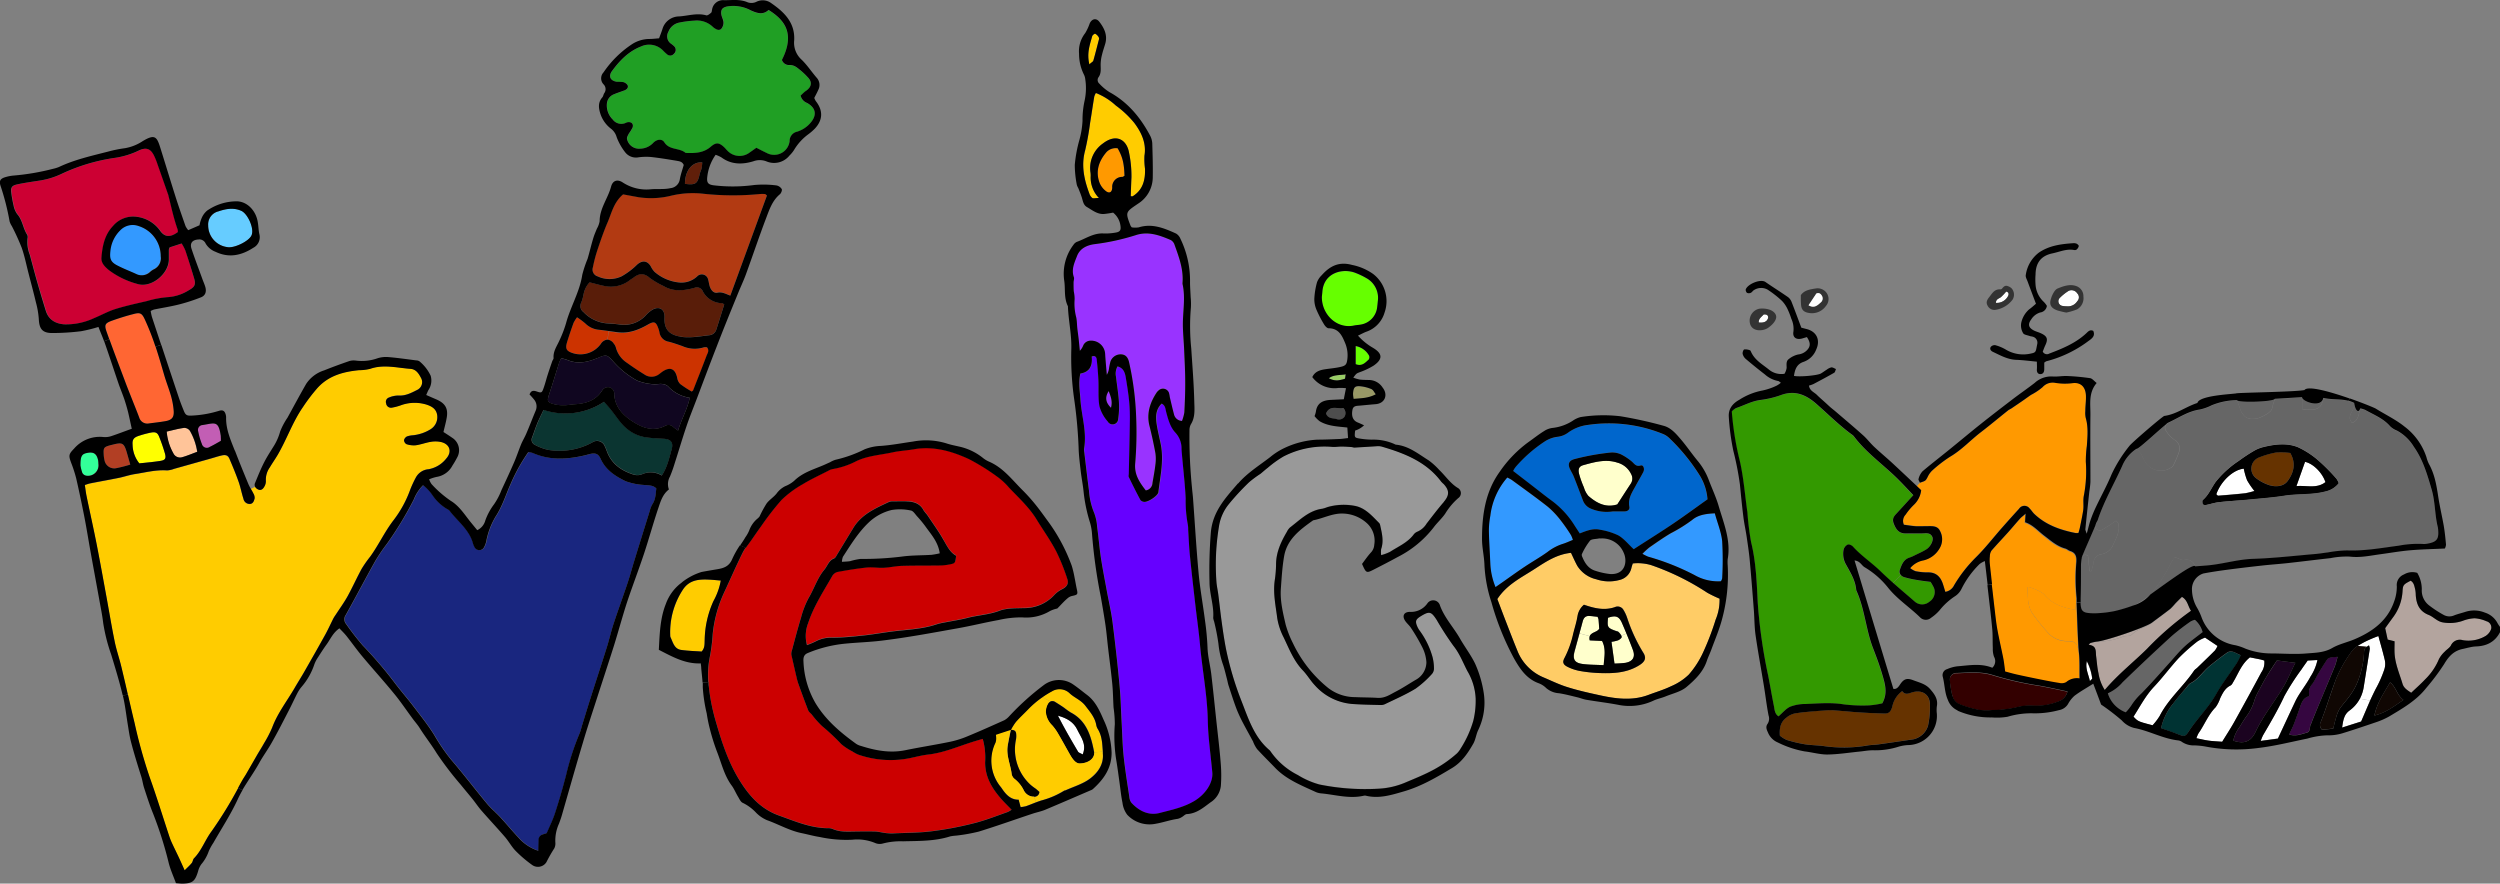 <svg id="Layer_1" data-name="Layer 1" xmlns="http://www.w3.org/2000/svg" viewBox="0 0 677.42 239.43"><rect x="0" y="0" width="677.42" height="239.43" fill="#808080" stroke="none"/><path d="M997.73,421.47c.93.55,1,1.55,1.25,2.46a8.43,8.43,0,0,1,.13,1.42c.17,2.47,1,4.39,3.54,5.41,1.28.51,2.25,1.72,3.75,2a10.73,10.73,0,0,0,5.42-.41,10.29,10.29,0,0,1,3.24-.7,9.54,9.54,0,0,1,3.19.8,1.77,1.77,0,0,1,1.32,2,3.62,3.62,0,0,1-1.54,2,9.15,9.15,0,0,1-6.21,1.13,2.65,2.65,0,0,0-3.18,1.43c-.37.66-1.14,1.09-1.67,1.68a7.5,7.5,0,0,0-1.59,2.06,16.51,16.51,0,0,1-3.75,5.48c-1.13,1.21-2.39,2.31-3.75,3.61-1-.69-2-1.26-2.35-2.42-.82-2.74-2-5.39-2.16-8.3-.06-1,0-2.06,0-3.23l-1.87-.47c-.21-.95-.42-1.94-.67-3.09.68-.94,1.44-2,2.17-3a13,13,0,0,0,2.52-6.86C995.62,422.58,995.75,422.5,997.73,421.47Z" transform="translate(-344.51 -264.11)" fill="#b3a49e"/><path d="M992.15,449c1.68,1.37,1.78,3.42,3.59,4.77-2.66,1.86-4.83,3.5-7.86,4.24C988.63,454.46,990.48,451.86,992.15,449Z" transform="translate(-344.51 -264.11)" fill="#100703"/><path d="M983.32,439.13c.61-.4,1.28-.75,1.9-1.09a34.56,34.56,0,0,1,3.76-1.61c.6,2.22,1.22,4.32,1.72,6.44a4.92,4.92,0,0,1-.16,2.75,31.59,31.59,0,0,1-2.31,5.18c-.53,1-1,2.06-1.5,3.14l-2.78-.51a9.91,9.91,0,0,0,1.06-3.19c.55-3.46,1.11-6.92,1.65-10.38a3.46,3.46,0,0,0-.23-.92c-.21.16-.43.29-.61.42Z" transform="translate(-344.51 -264.11)" fill="#fff"/><path d="M981.15,456.62a9.45,9.45,0,0,0,2.8-3.19l2.78.51c-.79,1.79-1.55,3.66-2.43,5.65l-5.16,1.64C979.46,459.27,979.62,457.75,981.15,456.62Z" transform="translate(-344.51 -264.11)" fill="#fff"/><path d="M981.79,440.53a5.58,5.58,0,0,1,1.53-1.4l2.5.23a1.43,1.43,0,0,0-.44.4,2.25,2.25,0,0,0-.28,1.15,24.74,24.74,0,0,1-1.73,7.89,16.68,16.68,0,0,1-2.06,3.71c-.88,1.3-2,2.43-2.89,3.75a10.71,10.71,0,0,0-1,2.65c-.26.82-.44,1.67-.67,2.61l-3,.31a1.72,1.72,0,0,1-.36-2.17c1.52-3.76,2.66-7.66,4.07-11.46A36.17,36.17,0,0,1,981.79,440.53Z" transform="translate(-344.51 -264.11)" fill="#100703"/><path d="M981.85,378.67c-1.79-2,.86-3.32.57-5.32.28,2,1.1,2.91,1.63,1.56C983.55,376.37,983.62,378.05,981.85,378.67Z" transform="translate(-344.51 -264.11)" fill="#666"/><path d="M968.33,371.76c0,1.2,5.25,3.08,5.76.2-.51,2.88-1.85,3.53-5.76,3Z" transform="translate(-344.51 -264.11)" fill="#666"/><path d="M969.82,443.06l2.65-.14a13.27,13.27,0,0,1-1.88,4.49c-.82,1.53-1.86,2.94-2.8,4.42a20.19,20.19,0,0,0-1.21,2.06c-1.63,3.43-3.22,6.88-4.83,10.32l-4.66.64a13,13,0,0,1,.62-1.52c2-3.42,4-6.83,5.7-10.44a64.06,64.06,0,0,1,4.73-7.42C968.62,444.74,969.13,444,969.82,443.06Z" transform="translate(-344.51 -264.11)" fill="#fff"/><path d="M974.63,394.75c-2.38,1.86-5.13.83-7.86,1.08.86-2.43,1.59-4.5,2.33-6.57C971.22,389.67,973.78,392.15,974.63,394.75Z" transform="translate(-344.51 -264.11)" fill="#fff"/><path d="M955.71,462.39c-1.28,2.73-3.17,3.4-6.05,2.41a9,9,0,0,1,1.66-3.6c.66-1.08,1.3-2.18,2.06-3.19a13.51,13.51,0,0,0,2.06-4.27,15.07,15.07,0,0,1,1.2-2.58c.62-1.19,1.24-2.39,1.94-3.54.93-1.54,1.94-3,2.91-4.55l5,.65c-1.1,2.1-1.85,4.07-2.91,5.92C961.09,454,957.86,457.84,955.71,462.39Z" transform="translate(-344.51 -264.11)" fill="#1b0320"/><path d="M966,460.46c.64-1.63,1.21-3.28,1.8-4.93.43-1.23.93-2.4,2.47-2.83a3.53,3.53,0,0,1,.83-3.32,17.26,17.26,0,0,0,1.28-2.27c.86-1.43,1.72-2.85,2.64-4.23.39-.59.76-.64,2.88-.83a22.57,22.57,0,0,1-.7,2.47c-2,4.92-4.08,9.83-6.12,14.75a9.82,9.82,0,0,1-.43,1.11c-.42.73,0,1.95-1.09,2.23-1.48.39-3,1.09-4.8.48C965.24,462.14,965.69,461.32,966,460.46Z" transform="translate(-344.51 -264.11)" fill="#350640"/><path d="M961.24,386.7a19,19,0,0,1,3.86.12c1.67,2.89.87,5.45-.71,7.61-1.07,1.47-3.13,1.65-4.87,1.15a11.92,11.92,0,0,1-3.79-2,3.25,3.25,0,0,1,.93-5.55A24.05,24.05,0,0,1,961.24,386.7Z" transform="translate(-344.51 -264.11)" fill="#630"/><path d="M960.92,372.26a15.4,15.4,0,0,0-.74,2.4c-.2,1.41-3.53,2.74-4.16,2.85-2.45.4-3.68-.33-4.56-2.71-.27-.72-.51-1.46-.78-2.23C950.94,373.33,960.32,373,960.92,372.26Z" transform="translate(-344.51 -264.11)" fill="#666"/><path d="M954.17,442.24l2.73.54c.37.08.74.2,1.16.32a4.62,4.62,0,0,1-.81,3.22q-3.62,6.74-7.32,13.41c-1,1.8-2.14,3.52-3.28,5.38-1.19-.09-2.37-.13-3.55-.29s-2.17-.41-3.43-.67a7.27,7.27,0,0,1,.57-1.34c1.63-2.25,2.59-4.93,4.58-7a9.3,9.3,0,0,0,1.3-2.53c.67-1.36,1.3-2.71,2.79-3.43.36-.18.58-.68.81-1.07C951.05,446.56,951.92,444,954.17,442.24Z" transform="translate(-344.51 -264.11)" fill="#fff"/><path d="M945.06,398c1.24-3.54,4.55-6.63,7.44-6.93a19.36,19.36,0,0,0,.89,3.13,21.38,21.38,0,0,0,2,2.92,22.58,22.58,0,0,1-2.48.62c-2.44.26-4.88.47-7.32.66C945.42,398.46,945.23,398.18,945.06,398Z" transform="translate(-344.51 -264.11)" fill="#fff"/><path d="M929.71,458.14a16.24,16.24,0,0,1-1.92,2.52c-3.93-1-3.93-1-5.18-2.34,1.78-2.76,3.3-5.69,5.63-8.16s4.38-5.28,6.71-7.79a51.51,51.51,0,0,1,5-4.44,10.48,10.48,0,0,1,2.09-1.05l3.35,2.28a5.44,5.44,0,0,1-.69,1.23c-1.61,1.62-3.26,3.19-4.9,4.78a4.87,4.87,0,0,0-.72.62C936.2,450.09,932.1,453.45,929.71,458.14Z" transform="translate(-344.51 -264.11)" fill="#fff"/><path d="M966.77,395.83c2.73-.25,5.48.78,7.86-1.08-.85-2.6-3.41-5.08-5.53-5.49C968.36,391.33,967.63,393.4,966.77,395.83Zm-10.11-7.77a3.25,3.25,0,0,0-.93,5.55,11.92,11.92,0,0,0,3.79,2c1.74.5,3.8.32,4.87-1.15,1.58-2.16,2.38-4.72.71-7.61a19,19,0,0,0-3.86-.12A24.05,24.05,0,0,0,956.66,388.06Zm-4.16,3.05c-2.89.3-6.2,3.39-7.44,6.93.17.14.36.42.53.4,2.44-.19,4.88-.4,7.32-.66a22.58,22.58,0,0,0,2.48-.62,21.38,21.38,0,0,1-2-2.92A19.36,19.36,0,0,1,952.5,391.11Zm-6.81,9.09c-1.17.14-2.32.54-3.49.76-.26.05-.76-.08-.83-.26s-.15-.89,0-1.05c1.64-1.38,2.37-3.37,3.57-5a26.93,26.93,0,0,1,6.16-5.6c1.27-.94,2.59-1.83,4-2.65a9.67,9.67,0,0,1,2.63-1.11c3.12-.78,6.39-1.21,9.4,0a23.26,23.26,0,0,1,5.94,3.94,51.8,51.8,0,0,1,4.53,4.6,5.43,5.43,0,0,1,.65,1.25,6.24,6.24,0,0,1-3.56,2.24c-3.68,1-7.45.58-11.14,1.16-3.47.54-7,.78-10.47,1.13C950.61,399.77,948.14,399.92,945.69,400.2Z" transform="translate(-344.51 -264.11)"/><path d="M922,455.27a13.62,13.62,0,0,1-1.52,1.88,7.93,7.93,0,0,1-4.85-5.14,11.42,11.42,0,0,0,3.94-2.93q6.58-6.4,13.38-12.61a63.5,63.5,0,0,1,5.11-3.93,5.11,5.11,0,0,1,1.15-.45,6.75,6.75,0,0,1,2.1,3.33c-1.72,1.36-3.42,2.53-4.92,3.92s-2.81,3-4.2,4.55c-2.47,2.71-4.88,5.49-7.43,8.11A16,16,0,0,0,922,455.27Z" transform="translate(-344.51 -264.11)" fill="#666"/><path d="M939.29,417.58c-.66-.73-7.34,4.25-12.13,7.66.14-.16.27-.32.4-.49a42.37,42.37,0,0,0,5.26-8.26,8.25,8.25,0,0,1,1-1.41c1,.31,1.77.84,2.47.73A2.43,2.43,0,0,1,939.29,417.58Z" transform="translate(-344.51 -264.11)" fill="#666"/><path d="M937.67,462.19c-1.1,1.68-1.29,1.55-3.19.82-1.41-.54-2.83-1-4.39-1.58a15.8,15.8,0,0,1,3.16-6.52c1.22-1.67,2.62-3.21,4-4.8a3,3,0,0,1,.84-.85c2.17-1,3.35-3.15,5.13-4.6,1.53-1.26,3.11-2.47,4.72-3.62,1.32-.93,2.36.11,3.78.64a20,20,0,0,1-1.1,2.18c-1.84,2.78-3.92,5.44-5.56,8.34C943,455.85,940,458.73,937.67,462.19Z" transform="translate(-344.51 -264.11)" fill="#033"/><path d="M923.4,385.78c.35.33,5.79-4.82,8-6.62a1.44,1.44,0,0,0,.05,1.76,7.75,7.75,0,0,0,2.25,2.38,2.72,2.72,0,0,1,1.2,3.3,26.62,26.62,0,0,1-1.6,3.74,1.7,1.7,0,0,1-.72.59,5,5,0,0,1-7.1-2.11c-.34-.63-.56-1.34-1-1.93A6.84,6.84,0,0,0,923.4,385.78Z" transform="translate(-344.51 -264.11)" fill="#666"/><path d="M922.11,436.09c-.5.51-1.72.23-2.5.59a19.38,19.38,0,0,1-7,1.32c2.38-.15,13.3-3.83,15-5.14C925.94,434.17,923.69,434.48,922.11,436.09Z" transform="translate(-344.51 -264.11)" fill="#b3a49e"/><path d="M926.28,439.94c-3.72,3.68-7.88,6.92-11.46,11.16a11.7,11.7,0,0,1-1.7-4.55c-.35-1.55-.44-3.16-.65-4.74-.16-1.23.18-2.7-2-2.95l.45-.45a11.08,11.08,0,0,1,1.75-.41,19.38,19.38,0,0,0,7-1.32c.78-.36,2-.08,2.5-.59,1.58-1.61,3.83-1.92,5.53-3.23s3.32-2.48,5-3.76a17.36,17.36,0,0,0,1.3-1.4c.59-.62,1.21-1.22,1.83-1.83,1.56.89,1.59,2.47,2.47,3.77A83,83,0,0,0,926.28,439.94Z" transform="translate(-344.51 -264.11)" fill="#b3a49e"/><path d="M910.29,414.57c-.81-.23-1.35-.14-1.62.38.55-1.51,2.53-5.94,3.58-8.37a.92.92,0,0,0,.29.83c1,1,1.92,0,2.78-.49s1.68-1.11,2.56-1.71c.38.42.54.52.58.65.64,2.31-.63,4.18-1.47,6.14a4.26,4.26,0,0,1-3.18,2.31,2.4,2.4,0,0,0-2,2.32,13.4,13.4,0,0,1-.6,2.21l-.47,0C910.58,417.38,910.43,416,910.29,414.57Z" transform="translate(-344.51 -264.11)" fill="#666"/><path d="M911.4,448c0,.14-.27.32-.6.7-.37-1.85-1.29-3.35-.86-5.39A13.35,13.35,0,0,1,911.4,448Z" transform="translate(-344.51 -264.11)" fill="#fff"/><path d="M941.37,400.7c.07.18.57.31.83.26,1.17-.22,2.32-.62,3.49-.76,2.45-.28,4.92-.43,7.38-.67,3.49-.35,7-.59,10.47-1.13,3.69-.58,7.46-.18,11.14-1.16a6.24,6.24,0,0,0,3.56-2.24,5.43,5.43,0,0,0-.65-1.25,51.8,51.8,0,0,0-4.53-4.6,23.26,23.26,0,0,0-5.94-3.94c-3-1.17-6.28-.74-9.4,0a9.67,9.67,0,0,0-2.63,1.11c-1.36.82-2.68,1.71-4,2.65a26.93,26.93,0,0,0-6.16,5.6c-1.2,1.67-1.93,3.66-3.57,5C941.22,399.81,941.25,400.39,941.37,400.7Zm-29.23,29.64c-3.21,0-3.84-.35-3.9-2.93,0-.31,0-.65,0-1,0-3,0-6.05.08-9.07a11.18,11.18,0,0,1,.22-1.91l0-.11c0-.08.06-.19.1-.32s0,0,0,0c.27-.52.81-.61,1.62-.38.14,1.38.29,2.81.44,4.24l.47,0a13.4,13.4,0,0,0,.6-2.21,2.4,2.4,0,0,1,2-2.32A4.26,4.26,0,0,0,917,412c.84-2,2.11-3.83,1.47-6.14,0-.13-.2-.23-.58-.65-.88.6-1.68,1.23-2.56,1.71s-1.79,1.49-2.78.49a.92.92,0,0,1-.29-.83c.26-.58.46-1.05.58-1.33l.09-.24c1.69-5.09,4.42-9.71,6.6-14.58a10.22,10.22,0,0,1,3.88-4.65,6.84,6.84,0,0,1,1.16,1.11c.39.59.61,1.3,1,1.93a5,5,0,0,0,7.1,2.11,1.7,1.7,0,0,0,.72-.59,26.62,26.62,0,0,0,1.6-3.74,2.72,2.72,0,0,0-1.2-3.3,7.75,7.75,0,0,1-2.25-2.38,1.44,1.44,0,0,1-.05-1.76l0,0c.27-.22.5-.38.65-.49l.14-.07c2.73-1.27,5.25-3,8.36-3.46a12.9,12.9,0,0,0,3.15-1.12,18.66,18.66,0,0,1,6.92-1.42c.27.77.51,1.51.78,2.23.88,2.38,2.11,3.11,4.56,2.71.63-.11,4-1.44,4.16-2.85a15.4,15.4,0,0,1,.74-2.4l0-.05,7.39-.45V375c3.91.54,5.25-.11,5.76-3,2.25.54,4.65.21,6.85.81a6.59,6.59,0,0,1,1.48.58c.29,2-2.36,3.35-.57,5.32,1.77-.62,1.7-2.3,2.2-3.76l0-.09a6.24,6.24,0,0,1,1.36.42c2.34,1.32,4.91,2.29,6.75,4.42a5.31,5.31,0,0,0,1.81,1.16,12,12,0,0,1,4.61,4.39c2.48,3.5,3.64,7.52,4.83,11.59,1,3.34.83,6.81,1.65,10.14a4.94,4.94,0,0,1,.12.95c.13,2.4-.43,3.13-2.83,3.58a4.9,4.9,0,0,1-1.43.09,27.8,27.8,0,0,0-6.43.47c-4.66.6-9.29,1.47-14,1.28a33.16,33.16,0,0,0-5.22.55c-1.11.13-2.22.32-3.33.42-5.64.48-11.28,1.14-16.94,1.32-3.87.13-7.53,1.22-11.32,1.67-1.42.17-2.85.24-4.35.37l0-.06a2.43,2.43,0,0,0-3-1.77c-.7.11-1.49-.42-2.47-.73a8.25,8.25,0,0,0-1,1.41,42.37,42.37,0,0,1-5.26,8.26c-.13.17-.26.33-.4.49a30.27,30.27,0,0,1-4.66,3,43.52,43.52,0,0,1-4.94,1.49A30.21,30.21,0,0,1,912.14,430.34Z" transform="translate(-344.51 -264.11)" fill="#666"/><path d="M909.68,377.29c.73,2.52.48,5,.3,7.6a32.49,32.49,0,0,0-.28,4.28,34.83,34.83,0,0,1-.51,9.07c-.31,1.45,0,2.84-.22,4.24s-.55,3-.86,4.46c-.1.52-.27,1-.41,1.53a3.82,3.82,0,0,1-.85,0c-4.13-.83-8-2.22-11.13-5.18-.46-.44-.78-1-1.24-1.45a1.74,1.74,0,0,0-2.88.08c-1.56,1.71-3.1,3.42-4.62,5.15-2.38,2.7-4.58,5.56-7.13,8.07a37.83,37.83,0,0,0-5.85,7.51,3.18,3.18,0,0,1-2.37,1.77c-.21-.7-.4-1.36-.61-2-.64-2-1.82-3.32-4.14-3.27a16.94,16.94,0,0,1-3.33-.33,5.47,5.47,0,0,1-1.44-.82,6.11,6.11,0,0,1,3.64-2.11,6.85,6.85,0,0,0,4.29-3.19,4.74,4.74,0,0,0,.15-4.78c-.68-1.49-2.24-1.28-3.59-1.3-1,0-2.08.1-3.11,0s-2.16-.27-3.09-.39a2.47,2.47,0,0,1,.46-2.72A17.25,17.25,0,0,1,863,401a6.49,6.49,0,0,0,2.07-4.06c-.39-.37-.78-.73-1.17-1.11l.83-.88c1.57-.5,1.54-.51,2.08-1.51a5.83,5.83,0,0,1,1.21-1.75,36.71,36.71,0,0,1,4.89-3.78c3.15-1.84,5.56-4.53,8.41-6.7,2.46-1.89,4.84-3.89,7.27-5.82.31-.25.7-.39,1-.61l2.94-2c.78-.54,1.54-1.11,2.33-1.64A16.11,16.11,0,0,0,898,369a3.64,3.64,0,0,1,3.42-1.21,16.5,16.5,0,0,0,4.5.1c2.3-.37,3.67.93,3.79,3.25.07,1.43-.12,2.86-.16,4.29A6.39,6.39,0,0,0,909.68,377.29Z" transform="translate(-344.51 -264.11)" fill="#f90"/><path d="M893.26,403.45c-.06,1.05-.1,1.63-.14,2.33,2.1.69,3.45,2.3,5.07,3.56,1.8,1.4,3.55,3,5.85,3.58.45.13.83.52,1.28.65,1.53.46,1.79,1.5,1.69,3a50.15,50.15,0,0,0,.08,9.8,1.7,1.7,0,0,1,0,.28,21.35,21.35,0,0,1-.24,2.74c-3.39-.64-6.27-1.56-8.38-4.12-.75-.93-4.59-2.41-4.57-2,.15,2.58-.12,5.19,1.64,7.52a56.08,56.08,0,0,0,3.91,4.8,6.79,6.79,0,0,0,5.08,2.28c2.34,0,2.92.34,3.26,3.38.24,2.2.12,4.44.17,6.82a4.46,4.46,0,0,0-3.63,1,2.55,2.55,0,0,1-1.83.24c-1.82-.27-3.62-.63-5.42-1-2-.41-4.06-.83-6.08-1.28-1.08-.24-2.14-.55-3.21-.83-.18-1.29-.28-2.39-.49-3.47-.52-2.65-1.15-5.28-1.63-7.93-.33-1.8-.51-3.63-.73-5.46-.26-2.22-.51-4.44-.77-6.66l-.6-5.48a10.3,10.3,0,0,1,0-2.15,2.92,2.92,0,0,1,.45-1.56c1.45-1.69,3-3.29,4.48-4.94,1.06-1.18,2.07-2.41,3.13-3.59C892,404.49,892.51,404.13,893.26,403.45Z" transform="translate(-344.51 -264.11)" fill="#f90"/><path d="M906.87,429.36a21.35,21.35,0,0,0,.24-2.74c0,.2,0,.47,0,.81.13,3,.36,11.19.65,13.75-.34-3-.92-3.35-3.26-3.38a6.79,6.79,0,0,1-5.08-2.28,56.08,56.08,0,0,1-3.91-4.8c-1.76-2.33-1.49-4.94-1.64-7.52,0-.37,3.82,1.11,4.57,2C900.6,427.8,903.48,428.72,906.87,429.36Z" transform="translate(-344.51 -264.11)" fill="#f90"/><path d="M903.35,347a1.28,1.28,0,0,1-.67-2.21,13.26,13.26,0,0,1,2.39-1.89,1.86,1.86,0,0,1,2.3.7,1.51,1.51,0,0,1,0,2.14,3,3,0,0,1-2.86,1.37A6.45,6.45,0,0,1,903.35,347Z" transform="translate(-344.51 -264.11)" fill="#fff"/><path d="M903.35,347a6.45,6.45,0,0,0,1.17.11,3,3,0,0,0,2.86-1.37,1.51,1.51,0,0,0,0-2.14,1.86,1.86,0,0,0-2.3-.7,13.26,13.26,0,0,0-2.39,1.89A1.28,1.28,0,0,0,903.35,347Zm-3-2.28c.37-.92.93-2.12,1.72-2.44,1.57-.64,3.34-1.29,5.1-.63a2.89,2.89,0,0,1,1.88,2.82,3.48,3.48,0,0,1-1.7,3.46,16.3,16.3,0,0,1-2.94.88,23.9,23.9,0,0,1-2.37-.57C900.21,347.62,899.64,346.55,900.37,344.76Z" transform="translate(-344.51 -264.11)" fill="#333"/><path d="M885.34,346.18c0-1.08.86-1.14,1.37-1.57a14.48,14.48,0,0,0,1.41-1.5c.77.17.76.78.49,1.26A3.42,3.42,0,0,1,885.34,346.18Z" transform="translate(-344.51 -264.11)" fill="#fff"/><path d="M890.79,361.61c-2.33-.1-4.27-1.22-6.29-2.17-.55-.26-.93-.79-.53-1.36a1.39,1.39,0,0,1,1.19-.44,11.38,11.38,0,0,1,2.85,1.19,9.14,9.14,0,0,0,6.92,1.05c1.35-.26,1.21-.59,1.61-2.55a1.67,1.67,0,0,0-1.28-2c-.22-.07-.48-.07-.7-.15-.65-.24-1.64-.35-1.85-.8a4,4,0,0,1-.4-3.23,6.68,6.68,0,0,1,2-3.18c.64-.46,1.23-1,1.88-1.55-.81-2.16-1.54-4.08-2.25-6-.21-.59-.62-1.24-.51-1.78a9.23,9.23,0,0,1,3.51-6.05c2.77-1.92,6-2.36,9.33-2.58a2,2,0,0,1,.94.13c.25.13.61.46.58.65a1.81,1.81,0,0,1-.57.93.87.87,0,0,1-.68.14c-2.06-.4-3.93.5-5.87.9-3.08.64-4.55,2.55-4.59,5.7a18.1,18.1,0,0,0,0,2.85,7,7,0,0,0,2.26,4.63,5.92,5.92,0,0,1,.81,1.05,2.08,2.08,0,0,1-1.81,1.79,4.38,4.38,0,0,0-2.42,1.86c-1,1.35-.77,2.28.77,3.05.57.28,1.2.44,1.78.7,1.8.82,2.07,1.59,1.22,3.35-.26.56-.46,1.15-.66,1.64a1.25,1.25,0,0,0,1.76.54c3.59-1.36,7.13-2.81,10-5.47.53-.49,1-1.11,1.92-.69.58,1.3-.23,2-1.19,2.67A32.4,32.4,0,0,1,899,362a3.12,3.12,0,0,0-.56.37c0,.64,0,1.2,0,1.76,0,.74-.27,1.31-1,1.35s-1.06-.55-1-1.29,0-1.25,0-2.08C894.4,361.91,892.6,361.68,890.79,361.61Z" transform="translate(-344.51 -264.11)"/><path d="M886.71,344.61c-.51.43-1.37.49-1.37,1.57a3.42,3.42,0,0,0,3.27-1.81c.27-.48.28-1.09-.49-1.26A14.48,14.48,0,0,1,886.71,344.61Zm3.14.7a7.17,7.17,0,0,1-4.81,2.78,2.07,2.07,0,0,1-1.95-1.14c-.52-.92-.14-1.61.46-2.36.8-1,1.39-2.18,3-2.07a.58.58,0,0,0,.43-.18c.41-.52.86-1,1.59-.7a2.9,2.9,0,0,1,1,.58A2.58,2.58,0,0,1,889.85,345.31Z" transform="translate(-344.51 -264.11)" fill="#333"/><path d="M884.31,456.57a13.72,13.72,0,0,1-3.79-.1,27.64,27.64,0,0,1-5.42-1.67,3.36,3.36,0,0,1-1.52-2,25.39,25.39,0,0,1-.76-4.45,1.76,1.76,0,0,1,1.88-1.78c3.32-.13,6.7-.47,9.93.6A90,90,0,0,0,897.18,450c2.48.44,4.94,1,7.53,1.55a3.8,3.8,0,0,1-2.55,2.71,15.91,15.91,0,0,1-6.79,1.1,14.35,14.35,0,0,0-4.68.5A32.14,32.14,0,0,1,884.31,456.57Z" transform="translate(-344.51 -264.11)" fill="#300"/><path d="M995.51,424.46a13,13,0,0,1-2.52,6.86c-.73,1-1.49,2.05-2.17,3,.25,1.15.46,2.14.67,3.09l1.87.47c0,1.17-.05,2.2,0,3.23.16,2.91,1.34,5.56,2.16,8.3.35,1.16,1.32,1.73,2.35,2.42,1.36-1.3,2.62-2.4,3.75-3.61a16.51,16.51,0,0,0,3.75-5.48,7.5,7.5,0,0,1,1.59-2.06c.53-.59,1.3-1,1.67-1.68a2.65,2.65,0,0,1,3.18-1.43,9.15,9.15,0,0,0,6.21-1.13,3.62,3.62,0,0,0,1.54-2,1.77,1.77,0,0,0-1.32-2,9.54,9.54,0,0,0-3.19-.8,10.29,10.29,0,0,0-3.24.7,10.73,10.73,0,0,1-5.42.41c-1.5-.27-2.47-1.48-3.75-2-2.58-1-3.37-2.94-3.54-5.41a8.43,8.43,0,0,0-.13-1.42c-.23-.91-.32-1.91-1.25-2.46C995.75,422.5,995.62,422.58,995.51,424.46ZM992.15,449c-1.67,2.9-3.52,5.5-4.27,9,3-.74,5.2-2.38,7.86-4.24C993.93,452.38,993.83,450.33,992.15,449Zm-18.77,10.7a1.72,1.72,0,0,0,.36,2.17l3-.31c.23-.94.41-1.79.67-2.61a10.71,10.71,0,0,1,1-2.65c.87-1.32,2-2.45,2.89-3.75a16.68,16.68,0,0,0,2.06-3.71,24.74,24.74,0,0,0,1.73-7.89,2.25,2.25,0,0,1,.28-1.15,1.43,1.43,0,0,1,.44-.4c.18-.13.4-.26.61-.42a3.46,3.46,0,0,1,.23.92c-.54,3.46-1.1,6.92-1.65,10.38a9.91,9.91,0,0,1-1.06,3.19,9.45,9.45,0,0,1-2.8,3.19c-1.53,1.13-1.69,2.65-2,4.61l5.16-1.64c.88-2,1.64-3.86,2.43-5.65.48-1.08,1-2.12,1.5-3.14a31.59,31.59,0,0,0,2.31-5.18,4.92,4.92,0,0,0,.16-2.75c-.5-2.12-1.12-4.22-1.72-6.44a34.56,34.56,0,0,0-3.76,1.61c-.62.34-1.29.69-1.9,1.09a5.58,5.58,0,0,0-1.53,1.4,36.17,36.17,0,0,0-4.34,7.67C976,452,974.9,455.9,973.38,459.66Zm-5.56-4.13c-.59,1.65-1.16,3.3-1.8,4.93-.33.86-.78,1.68-1.24,2.63,1.84.61,3.32-.09,4.8-.48,1.09-.28.67-1.5,1.09-2.23a9.82,9.82,0,0,0,.43-1.11c2-4.92,4.1-9.83,6.12-14.75a22.57,22.57,0,0,0,.7-2.47c-2.12.19-2.49.24-2.88.83-.92,1.38-1.78,2.8-2.64,4.23a17.26,17.26,0,0,1-1.28,2.27,3.53,3.53,0,0,0-.83,3.32C968.75,453.13,968.25,454.3,967.82,455.53Zm-4.41-2.64c-1.69,3.61-3.69,7-5.7,10.44a13,13,0,0,0-.62,1.52l4.66-.64c1.61-3.44,3.2-6.89,4.83-10.32a20.19,20.19,0,0,1,1.21-2.06c.94-1.48,2-2.89,2.8-4.42a13.27,13.27,0,0,0,1.88-4.49l-2.65.14c-.69,1-1.2,1.68-1.68,2.41A64.06,64.06,0,0,0,963.41,452.89ZM949.66,464.8c2.88,1,4.77.32,6.05-2.41,2.15-4.55,5.38-8.42,7.86-12.75,1.06-1.85,1.81-3.82,2.91-5.92l-5-.65c-1,1.51-2,3-2.91,4.55-.7,1.15-1.32,2.35-1.94,3.54a15.07,15.07,0,0,0-1.2,2.58,13.51,13.51,0,0,1-2.06,4.27c-.76,1-1.4,2.11-2.06,3.19A9,9,0,0,0,949.66,464.8Zm-4.84-9c-2,2.05-3,4.73-4.58,7a7.27,7.27,0,0,0-.57,1.34c1.26.26,2.34.53,3.43.67s2.36.2,3.55.29c1.14-1.86,2.27-3.58,3.28-5.38q3.72-6.68,7.32-13.41a4.62,4.62,0,0,0,.81-3.22c-.42-.12-.79-.24-1.16-.32l-2.73-.54c-2.25,1.77-3.12,4.32-4.45,6.56-.23.39-.45.89-.81,1.07-1.49.72-2.12,2.07-2.79,3.43A9.3,9.3,0,0,1,944.82,455.83Zm-11.57-.92a15.8,15.8,0,0,0-3.16,6.52c1.56.56,3,1,4.39,1.58,1.9.73,2.09.86,3.19-.82,2.28-3.46,5.29-6.34,7.34-10,1.64-2.9,3.72-5.56,5.56-8.34a20,20,0,0,0,1.1-2.18c-1.42-.53-2.46-1.57-3.78-.64-1.61,1.15-3.19,2.36-4.72,3.62-1.78,1.45-3,3.56-5.13,4.6a3,3,0,0,0-.84.85C935.87,451.7,934.47,453.24,933.25,454.91Zm-10.64,3.41c1.25,1.3,1.25,1.3,5.18,2.34a16.24,16.24,0,0,0,1.92-2.52c2.39-4.69,6.49-8.05,9.36-12.35a4.87,4.87,0,0,1,.72-.62c1.64-1.59,3.29-3.16,4.9-4.78a5.44,5.44,0,0,0,.69-1.23L942,436.88a10.48,10.48,0,0,0-2.09,1.05,51.51,51.51,0,0,0-5,4.44c-2.33,2.51-4.36,5.3-6.71,7.79S924.39,455.56,922.61,458.32Zm-3-9.24a11.42,11.42,0,0,1-3.94,2.93,7.93,7.93,0,0,0,4.85,5.14,13.62,13.62,0,0,0,1.52-1.88,16,16,0,0,1,2.76-3.27c2.55-2.62,5-5.4,7.43-8.11,1.39-1.53,2.69-3.15,4.2-4.55s3.2-2.56,4.92-3.92a6.75,6.75,0,0,0-2.1-3.33,5.11,5.11,0,0,0-1.15.45,63.5,63.5,0,0,0-5.11,3.93Q926.17,442.68,919.57,449.08Zm-9.13-10.22c2.21.25,1.87,1.72,2,2.95.21,1.58.3,3.19.65,4.74a11.7,11.7,0,0,0,1.7,4.55c3.58-4.24,7.74-7.48,11.46-11.16a83,83,0,0,1,11.91-10.3c-.88-1.3-.91-2.88-2.47-3.77-.62.61-1.24,1.21-1.83,1.83a17.36,17.36,0,0,1-1.3,1.4c-1.63,1.28-3.31,2.5-5,3.76s-12.62,5-15,5.14a11.08,11.08,0,0,0-1.75.41Zm.36,9.8c.33-.38.62-.56.6-.7a13.35,13.35,0,0,0-1.46-4.69C909.51,445.31,910.43,446.81,910.8,448.66Zm-35.86,8a5,5,0,0,1-2.65-2.85c-.9-2-.85-4.21-1.39-6.28a1.69,1.69,0,0,1,1.19-2.08,9.61,9.61,0,0,1,2.76-.76c3.17-.25,6.36-.88,9.47.39a2.41,2.41,0,0,0,.46-3,6.28,6.28,0,0,1-.32-2.31c-.08-1.67,0-3.34-.14-5-.3-3.34-.71-6.66-1.09-10l-.24-2.07,1.2-.13c.26,2.22.51,4.44.77,6.66.22,1.83.4,3.66.73,5.46.48,2.65,1.11,5.28,1.63,7.93.21,1.08.31,2.18.49,3.47,1.07.28,2.13.59,3.21.83,2,.45,4.05.87,6.08,1.28,1.8.36,3.6.72,5.42,1a2.55,2.55,0,0,0,1.83-.24,4.46,4.46,0,0,1,3.63-1c-.05-2.38.07-4.62-.17-6.82-.29-2.56-.52-10.73-.65-13.75l1.08,0c.06,2.58.69,2.92,3.9,2.93a30.21,30.21,0,0,0,5.42-.62,43.52,43.52,0,0,0,4.94-1.49,9.61,9.61,0,0,0,4.66-3c4.79-3.41,11.47-8.39,12.13-7.66l0,.06c1.5-.13,2.93-.2,4.35-.37,3.79-.45,7.45-1.54,11.32-1.67,5.66-.18,11.3-.84,16.94-1.32,1.11-.1,2.22-.29,3.33-.42a33.16,33.16,0,0,1,5.22-.55c4.75.19,9.38-.68,14-1.28a27.8,27.8,0,0,1,6.43-.47,4.9,4.9,0,0,0,1.43-.09c2.4-.45,3-1.18,2.83-3.58a4.94,4.94,0,0,0-.12-.95c-.82-3.33-.67-6.8-1.65-10.14-1.19-4.07-2.35-8.09-4.83-11.59a12,12,0,0,0-4.61-4.39,5.31,5.31,0,0,1-1.81-1.16c-1.84-2.13-4.41-3.1-6.75-4.42a6.24,6.24,0,0,0-1.36-.42l0,.09c-.53,1.35-1.35.4-1.63-1.56a6.59,6.59,0,0,0-1.48-.58l.23-.66c3.62,1.27,6.71,2.55,7.07,2.77,2.63,1.64,5.5,3,7.88,4.93A17,17,0,0,1,1002,388a9.21,9.21,0,0,0,.66,1.8c1.56,2.78,2.07,5.83,2.54,8.93.4,2.59,1,5.15,1.47,7.74.3,1.73.47,3.47.63,5.22a3,3,0,0,1-.31,1.05c-3.22.16-6.32.21-9.4.48-2.7.23-5.37.71-8.06,1.07s-5.46,1-8.32.64a22.83,22.83,0,0,0-5.24.42c-3.88.43-7.76.92-11.64,1.35-2.3.25-4.61.4-6.91.66-3.16.35-6.32.72-9.47,1.14-2.13.28-4.27.6-6.38,1a4.44,4.44,0,0,0-3.1,4.59,9.93,9.93,0,0,0,1.29,4.56,15.76,15.76,0,0,1,1.32,2.78,11.73,11.73,0,0,0,9.16,7.52,14.93,14.93,0,0,1,2.71.92,19.27,19.27,0,0,0,6.79,1.3c3.27,0,6.56.29,9.82,0,2.32-.19,4.72-.2,6.93-1.48,1.84-1.06,4-1.51,6-2.35,4.85-2.05,8.93-5,10.74-10.2a11.69,11.69,0,0,0,.74-4.15,3.07,3.07,0,0,1,1.94-3.22,4.45,4.45,0,0,1,3.6-.43,8.74,8.74,0,0,1,1.23,4.43,5.08,5.08,0,0,0,2,4.4,29.79,29.79,0,0,0,4,2.6,3.17,3.17,0,0,0,2.79.08c1-.39,2.13-.65,3.19-1a7.73,7.73,0,0,1,5.15.27,5.81,5.81,0,0,1,3.39,2.85,8.21,8.21,0,0,0,.67,1v1.44c-1.38,2.7-3.69,3.8-6.62,3.87a9.4,9.4,0,0,0-1.66.26c-.62.12-1.23.3-1.85.42-2.38.5-3.77,2-5,4.09a60.15,60.15,0,0,1-4.86,6.48c-2.67,3.41-6.37,5.52-10,7.69a20.25,20.25,0,0,1-3.69,1.62c-2.94,1-5.88,2-8.87,2.92a13,13,0,0,1-4.23.6,21.17,21.17,0,0,0-5.4.88c-4.38.89-8.74,2-13.16,2.53a44.66,44.66,0,0,1-14.72-.42,20.94,20.94,0,0,0-2.62-.26,5.8,5.8,0,0,1-3.41-.88,2.3,2.3,0,0,0-1.1-.47c-4.16-.46-7.84-2.61-11.92-3.37a6.66,6.66,0,0,1-3.38-2.06,61,61,0,0,0-5.6-4.29c-.63-1.7-1.35-3.62-2.12-5.65-1.85,1.17-3.53,2.11-5.07,3.26a8.12,8.12,0,0,0-1.76,2.23,3.57,3.57,0,0,1-2.47,1.68,25.26,25.26,0,0,1-6.84.86,22.35,22.35,0,0,0-7.09.93,17.23,17.23,0,0,1-4.26.18A22.21,22.21,0,0,1,874.94,456.68Zm-1.36-3.91a3.36,3.36,0,0,0,1.52,2,27.64,27.64,0,0,0,5.42,1.67,13.72,13.72,0,0,0,3.79.1,32.14,32.14,0,0,0,6.38-.72,14.35,14.35,0,0,1,4.68-.5,15.91,15.91,0,0,0,6.79-1.1,3.8,3.8,0,0,0,2.55-2.71c-2.59-.54-5.05-1.11-7.53-1.55a90,90,0,0,1-12.55-2.85c-3.23-1.07-6.61-.73-9.93-.6a1.76,1.76,0,0,0-1.88,1.78A25.39,25.39,0,0,0,873.58,452.77Z" transform="translate(-344.51 -264.11)"/><path d="M857.48,422.08l2.09-2.13a2,2,0,0,0,.93.59,27.78,27.78,0,0,0,3.51.77c1.17.21,2.36.34,3.62.51a12.35,12.35,0,0,1,.93,1.65,3.13,3.13,0,0,1-1.29,3.76,3,3,0,0,1-3.93-.08C861.39,425.46,859.41,423.79,857.48,422.08Z" transform="translate(-344.51 -264.11)" fill="#390"/><path d="M841.07,456.55c2.38.16,4.75.41,7.13.57s4.6.26,6.9.32c1.22,0,1.79-.46,2.19-2.08a6.78,6.78,0,0,1,2.63-4c.81,1.12,1.72.65,2.64.36,2.73-.85,4.84.51,4.88,3.32a24.07,24.07,0,0,1-.51,5.69,5.33,5.33,0,0,1-3.32,3.5,2.86,2.86,0,0,1-.69.2c-3.15.46-6.3.93-9.45,1.37-1,.15-2.07.12-3.09.32a38.17,38.17,0,0,1-11.88.11c-1.66-.21-3.34-.21-5-.47a36.73,36.73,0,0,1-4.87-1.17,7.54,7.54,0,0,1-1.86-1.17c-.15-2.05.21-3.72,1.78-4.87a5.38,5.38,0,0,1,2.07-1.09c1.79-.33,3.62-.46,5.44-.65.87-.09,1.74-.14,2.61-.2A21.19,21.19,0,0,1,841.07,456.55Z" transform="translate(-344.51 -264.11)" fill="#630"/><path d="M838.26,344.4c-.35-.72-.91-1.06-1.58-.75l-2.11,3.18c1.5.88,2.38.07,3.25-.73A1.39,1.39,0,0,0,838.26,344.4Zm-5.78-.31c.93-1.36,2.51-1.57,4-1.81a3,3,0,0,1,3.1,1.38,2.87,2.87,0,0,1-.32,3.38,4.62,4.62,0,0,1-4.4,1.9c-1.71-.23-2.31-.94-2.35-2.69C832.46,345.55,832.48,344.84,832.48,344.09Z" transform="translate(-344.51 -264.11)" fill="#333"/><path d="M836.68,343.65c.67-.31,1.23,0,1.58.75a1.39,1.39,0,0,1-.44,1.7c-.87.8-1.75,1.61-3.25.73Z" transform="translate(-344.51 -264.11)" fill="#fff"/><path d="M827,371.22c3.83-1.44,6.87-.07,9.65,2.38,3.16,2.78,6.15,5.76,9.55,8.26a2.45,2.45,0,0,1,.55.46c3.34,4.42,7.87,7.62,11.78,11.45,1.47,1.44,2.85,3,4.38,4.56-1.5,1.64-2.93,3.22-4.38,4.79-.78.84-1.48,1.6-.92,2.94s1.33,2.58,3,2.63c1.51.05,3,0,4.54,0,1.08,0,2.32-.4,2.93,1,.38.86-.53,2.69-1.73,3.38-1,.6-2.12,1.1-3.19,1.63a8.15,8.15,0,0,1-1.33.56c-1.59.51-2.08,1.9-2.55,3.25a1.46,1.46,0,0,0,.23,1.45l-2.09,2.13c-1.16-1-2.31-2.08-3.42-3.16-2.39-2.32-5.22-4.17-7.46-6.67-.32-.35-1.09-.69-1.44-.53a2.14,2.14,0,0,0-1.09,1.37,5.78,5.78,0,0,0,.61,3.93c1.23,2.23,2.62,4.41,2.82,7.05,2.31,5.05,2.6,10.69,4.6,15.83.89,2.3,1.75,4.62,2.45,7s1.57,5.06,0,7.84a23.52,23.52,0,0,1-3.61.55A40.93,40.93,0,0,1,844,455c-3.44-.55-6.85-.22-10.28-.09a11.47,11.47,0,0,0-4.18.75c-1.17.52-2.06,1.68-3.13,2.6-1-.69-1.05-1.79-1.24-2.76-.55-2.73-1-5.49-1.55-8.23a142,142,0,0,1-2.84-19.83c-.27-5.48-.47-11-1.8-16.4a76.54,76.54,0,0,1-1.07-8.06c-.61-4.58-.94-9.22-2-13.71a81.78,81.78,0,0,1-2.24-13.6,4.38,4.38,0,0,1,1.17-.92c2.18-.73,4.2-1.87,6.55-2.19A26,26,0,0,0,827,371.22Z" transform="translate(-344.51 -264.11)" fill="#390"/><path d="M823.61,350.26c-.25,1-1.18,1.41-2.54,1.23-.09-1,.73-1.5,1.28-2.11.14-.16.72-.07,1,.09A.85.85,0,0,1,823.61,350.26Z" transform="translate(-344.51 -264.11)" fill="#fff"/><path d="M821.07,351.49c1.36.18,2.29-.24,2.54-1.23a.85.85,0,0,0-.26-.79c-.28-.16-.86-.25-1-.09C821.8,350,821,350.48,821.07,351.49Zm.87-3.78c2,0,3.41.73,3.79,1.81s-.7,2.43-2.11,3.42a4,4,0,0,1-1.77.63c-1.77.22-3-.61-3.2-2.07a3.3,3.3,0,0,1,2.54-3.73A7.36,7.36,0,0,1,821.94,347.71Z" transform="translate(-344.51 -264.11)" fill="#333"/><path d="M830.64,457.48a5.38,5.38,0,0,0-2.07,1.09c-1.57,1.15-1.93,2.82-1.78,4.87a7.54,7.54,0,0,0,1.86,1.17,36.73,36.73,0,0,0,4.87,1.17c1.64.26,3.32.26,5,.47a38.17,38.17,0,0,0,11.88-.11c1-.2,2.07-.17,3.09-.32,3.15-.44,6.3-.91,9.45-1.37a2.86,2.86,0,0,0,.69-.2,5.33,5.33,0,0,0,3.32-3.5,24.07,24.07,0,0,0,.51-5.69c0-2.81-2.15-4.17-4.88-3.32-.92.29-1.83.76-2.64-.36a6.78,6.78,0,0,0-2.63,4c-.4,1.62-1,2.12-2.19,2.08q-3.45-.09-6.9-.32c-2.38-.16-4.75-.41-7.13-.57a21.19,21.19,0,0,0-2.38.08c-.87.06-1.74.11-2.61.2C834.26,457,832.43,457.15,830.64,457.48Zm-13.1-114.9c.43-1.45,4-3,5.36-2.05,2,1.39,4.13,2.71,6.16,4.13A3.08,3.08,0,0,1,830,346c.87,2.21,1.69,4.45,2.61,6.9l1.35.35c2.8.66,3.91,3,2.65,5.65a5.66,5.66,0,0,1-3.33,3.24c-1.93.61-2.41,2.1-2.66,3.83,1.5.32,6.33-.11,7.29-.65.55-.32,1.06-.72,1.6-1.05a3.33,3.33,0,0,1,1.27-.62c.39,0,.81.29,1.22.46-.16.33-.22.83-.48,1-1.86,1.07-3.76,2.08-5.66,3.08a8.38,8.38,0,0,1-1.17.4c.16,1.42,1.4,1.77,2.14,2.52s1.51,1.38,2.26,2.07c.47.42.92.86,1.39,1.27s.87.7,1.29,1.06c2.54,2.18,5.11,4.33,7.6,6.57,1.12,1,2,2.22,3.15,3.26,1.57,1.47,3.23,2.84,4.81,4.3,2.22,2.06,4.42,4.14,6.59,6.18.39.38.78.74,1.17,1.11A6.49,6.49,0,0,1,863,401a17.25,17.25,0,0,0-2.14,2.58,2.47,2.47,0,0,0-.46,2.72c.93.12,2,.32,3.09.39s2.07,0,3.11,0c1.35,0,2.91-.19,3.59,1.3a4.74,4.74,0,0,1-.15,4.78,6.85,6.85,0,0,1-4.29,3.19,6.11,6.11,0,0,0-3.64,2.11,5.47,5.47,0,0,0,1.44.82,16.94,16.94,0,0,0,3.33.33c2.32-.05,3.5,1.25,4.14,3.27.21.65.4,1.31.61,2a3.18,3.18,0,0,0,2.37-1.77,37.83,37.83,0,0,1,5.85-7.51c2.55-2.51,4.75-5.37,7.13-8.07,1.52-1.73,3.06-3.44,4.62-5.15a1.74,1.74,0,0,1,2.88-.08c.46.44.78,1,1.24,1.45,3.13,3,7,4.35,11.13,5.18a3.82,3.82,0,0,0,.85,0c.14-.5.31-1,.41-1.53.31-1.48.62-3,.86-4.46s-.09-2.79.22-4.24a34.83,34.83,0,0,0,.51-9.07,32.49,32.49,0,0,1,.28-4.28c.18-2.55.43-5.08-.3-7.6a6.39,6.39,0,0,1-.11-1.86c0-1.43.23-2.86.16-4.29-.12-2.32-1.49-3.62-3.79-3.25a16.5,16.5,0,0,1-4.5-.1A3.64,3.64,0,0,0,898,369a16.11,16.11,0,0,1-3.13,2.09c-.79.53-1.55,1.1-2.33,1.64l-2.94,2c-.33.22-.72.36-1,.61-2.43,1.93-4.81,3.93-7.27,5.82-2.85,2.17-5.26,4.86-8.41,6.7a36.71,36.71,0,0,0-4.89,3.78,5.83,5.83,0,0,0-1.21,1.75c-.54,1-.51,1-2.08,1.51-.13-.33-.46-.75-.37-1a4.71,4.71,0,0,1,1.08-2.08c2.36-2,4.83-3.9,7.24-5.86,2.84-2.3,5.64-4.65,8.49-6.92s5.65-4.42,8.5-6.6c2-1.54,4.14-3,6.15-4.56a6.63,6.63,0,0,1,4.79-1.76c1.34.12,2.71-.18,4.06-.12a60.65,60.65,0,0,1,6.18.58c.59.09,1.09.78,1.78,1.31-2.27,2.67-1.66,5.72-1.69,8.61-.07,6.07,0,12.14,0,18.21a25.75,25.75,0,0,1-.3,2.61c-.37,3.41-.74,6.82-1.08,10.24,0,.2.12.41.38,1.18.44-1.6.68-2.72,1.06-3.79a34.39,34.39,0,0,1,1.45-3.5c1.4-2.95,3-5.83,4.23-8.83a37.76,37.76,0,0,1,4.81-7.67c.69-.93,9.35-8.35,9.5-8.14,3.26-.45,5.91-2.55,8.94-3.51.43-2,9-2.36,10.49-2.59.19-.21,16-.39,18.52-.91.91-1.28,7.07.49,12.18,2.27l-.23.66c-2.2-.6-4.6-.27-6.85-.81-.51,2.88-5.76,1-5.76-.2l-7.39.45,0,.05c-.6.78-10,1.07-10.24.31a18.66,18.66,0,0,0-6.92,1.42,12.9,12.9,0,0,1-3.15,1.12c-3.11.44-5.63,2.19-8.36,3.46l-.14.07a2.13,2.13,0,0,0-.65.49l0,0c-2.24,1.8-7.68,6.95-8,6.62a10.22,10.22,0,0,0-3.88,4.65c-2.18,4.87-4.91,9.49-6.6,14.58l-.09.24a4.81,4.81,0,0,0-.58,1.33c-1,2.43-3,6.86-3.58,8.37,0,0,0,0,0,0a1.34,1.34,0,0,0-.1.32l0,.11a11.18,11.18,0,0,0-.22,1.91c0,3,0,6-.08,9.07,0,.38,0,.72,0,1l-1.08,0c0-.34,0-.61,0-.81a1.7,1.7,0,0,0,0-.28,50.15,50.15,0,0,1-.08-9.8c.1-1.47-.16-2.51-1.69-3-.45-.13-.83-.52-1.28-.65-2.3-.62-4-2.18-5.85-3.58-1.62-1.26-3-2.87-5.07-3.56,0-.7.08-1.28.14-2.33-.75.68-1.24,1-1.64,1.48-1.06,1.18-2.07,2.41-3.13,3.59-1.49,1.65-3,3.25-4.48,4.94a2.92,2.92,0,0,0-.45,1.56,10.3,10.3,0,0,0,0,2.15l.6,5.48-1.2.13c-.24-2.08-.49-4.2-.76-6.47a6.15,6.15,0,0,0-1.43.81,24.91,24.91,0,0,0-4.9,6.74,5,5,0,0,1-1.68,1.93,17.82,17.82,0,0,0-4.24,3.84,11.71,11.71,0,0,1-2.32,2.05,2.15,2.15,0,0,1-3-.14c-2.84-2.77-6.23-4.94-8.73-8.11a23.15,23.15,0,0,0-6.28-5.45c-.86-.51-1.23-1.7-2.73-1.83,3.53,11.68,7,23.18,10.53,34.8.85.12,1.3-.43,1.77-1.14,1.06-1.61,1.9-1.86,3.61-1.21s3.35,1,4.57,2.4,2.19,2.73,1.82,4.7a8.12,8.12,0,0,0,0,1.91,7.91,7.91,0,0,1-7.43,8.55,11.2,11.2,0,0,0-2.84.42,20.94,20.94,0,0,1-7.07,1c-1.19,0-2.38.23-3.57.35-2.93.29-5.86.77-8.8.8-2,0-4.09-.61-6.15-.85a26.92,26.92,0,0,1-7.22-2.41,4.93,4.93,0,0,1-2.65-2.64c-.38-.84-.74-1.59-.11-2.45a2.6,2.6,0,0,0,.24-2.25c-.52-2.66-.82-5.35-1.26-8-.74-4.57-1.59-9.11-2.25-13.68-.33-2.28-.3-4.61-.48-6.9-.35-4.54-.7-9.07-1.12-13.6-.2-2.14-.54-4.28-.85-6.41-.26-1.73-.65-3.45-.86-5.19-.37-2.92-.65-5.86-.94-8.8a80.53,80.53,0,0,0-1.78-9.11,63.75,63.75,0,0,1-1.23-9.23c-.14-2,.9-3.53,2.83-4.59a17.57,17.57,0,0,1,6.32-2.53,17,17,0,0,0,3.83-1.32,6.65,6.65,0,0,0,1.13-.78c-.35-.23-.54-.45-.75-.47a7.45,7.45,0,0,1-3.59-1.79c-1.77-1.36-3.5-2.77-5.2-4.21a2.59,2.59,0,0,1-.82-1.37c-.07-.37.19-1.11.44-1.19a3.34,3.34,0,0,1,1.52.23c.12,0,.23.23.29.37,1,2.28,3.05,3.4,4.85,4.85a5.24,5.24,0,0,0,4.24,1.15,4.36,4.36,0,0,0,.58-1.58c0-.91-.2-1.85.6-2.42a6.28,6.28,0,0,1,2.53-1.23,3.85,3.85,0,0,0,2.48-1.26c.9-1,.86-2-.12-3.45l-1.32.39c-1.58.42-2.61-.32-2.33-1.88a6.52,6.52,0,0,0-.57-3.48,20.5,20.5,0,0,0-.94-2.44,8.47,8.47,0,0,0-1.55-2.36,28.08,28.08,0,0,0-3.94-3.09,3.59,3.59,0,0,0-3.65.1c-.34.17-.56.61-.9.76a1.21,1.21,0,0,1-1.05,0A1.22,1.22,0,0,1,817.54,342.58ZM816,389.25c1,4.49,1.35,9.13,2,13.71A76.54,76.54,0,0,0,819,411c1.33,5.4,1.53,10.92,1.8,16.4a142,142,0,0,0,2.84,19.83c.54,2.74,1,5.5,1.55,8.23.19,1,.21,2.07,1.24,2.76,1.07-.92,2-2.08,3.13-2.6a11.47,11.47,0,0,1,4.18-.75c3.43-.13,6.84-.46,10.28.09a40.93,40.93,0,0,0,6.92.29,23.52,23.52,0,0,0,3.61-.55c1.56-2.78.73-5.34,0-7.84s-1.56-4.68-2.45-7c-2-5.14-2.29-10.78-4.6-15.83-.2-2.64-1.59-4.82-2.82-7.05a5.78,5.78,0,0,1-.61-3.93,2.14,2.14,0,0,1,1.09-1.37c.35-.16,1.12.18,1.44.53,2.24,2.5,5.07,4.35,7.46,6.67,1.11,1.08,2.26,2.13,3.42,3.16,1.93,1.71,3.91,3.38,5.86,5.07a3,3,0,0,0,3.93.08,3.13,3.13,0,0,0,1.29-3.76,12.35,12.35,0,0,0-.93-1.65c-1.26-.17-2.45-.3-3.62-.51a27.78,27.78,0,0,1-3.51-.77,2,2,0,0,1-.93-.59,1.46,1.46,0,0,1-.23-1.45c.47-1.35,1-2.74,2.55-3.25a8.15,8.15,0,0,0,1.33-.56c1.07-.53,2.16-1,3.19-1.63,1.2-.69,2.11-2.52,1.73-3.38-.61-1.37-1.85-1-2.93-1-1.51,0-3,0-4.54,0-1.7-.05-2.43-1.19-3-2.63s.14-2.1.92-2.94c1.45-1.57,2.88-3.15,4.38-4.79-1.53-1.6-2.91-3.12-4.38-4.56-3.91-3.83-8.44-7-11.78-11.45a2.45,2.45,0,0,0-.55-.46c-3.4-2.5-6.39-5.48-9.55-8.26-2.78-2.45-5.82-3.82-9.65-2.38a26,26,0,0,1-5.57,1.32c-2.35.32-4.37,1.46-6.55,2.19a4.38,4.38,0,0,0-1.17.92A81.78,81.78,0,0,0,816,389.25Z" transform="translate(-344.51 -264.11)"/><path d="M803.08,405c1.63-1.37,3.72-1.66,6.12-1.78.74,2.71,1.76,5.12,2,7.6a90.36,90.36,0,0,1,0,10,2.52,2.52,0,0,1-.35.81,12.78,12.78,0,0,1-7.13-1.67,65.69,65.69,0,0,0-12.62-5,14.24,14.24,0,0,1-1.49-.74,20.84,20.84,0,0,1,1.87-1.72c1.9-1.32,3.79-2.64,5.77-3.83A41.4,41.4,0,0,0,803.08,405Z" transform="translate(-344.51 -264.11)" fill="#39f"/><path d="M774.72,379.28a38.91,38.91,0,0,1,20.17,2.37,5.39,5.39,0,0,1,2,1.29,52.29,52.29,0,0,1,8.26,10.19,14.38,14.38,0,0,1,2,6.31c-3.37,2.38-6.65,4.78-10,7.05s-6.66,4.33-10,6.46c-1.47-1.36-2.63-2.85-4.15-3.73a18,18,0,0,0-5-1.54c-1.86-.44-3.61.26-5.47,1l-1.31-2a24.41,24.41,0,0,0-6.06-6.71c-1.81-1.31-3.55-2.71-5.32-4.08l-5.35-4.13a6,6,0,0,1,.64-1.12,38.13,38.13,0,0,1,7.9-6.89,8.24,8.24,0,0,1,3.31-1.21,5.82,5.82,0,0,0,3-1.18A11.57,11.57,0,0,1,774.72,379.28Zm9.95,23.4c.89,0,1.5-.48,1.34-1.29-.43-2.19.74-3.84,1.68-5.58.67-1.26,1.42-2.48,2.08-3.76.47-.89,0-2-.67-1.81-1.39.43-1.79-.61-2.56-1.19a15.18,15.18,0,0,0-2.79-1.82,5.8,5.8,0,0,0-2.74-.51,64.53,64.53,0,0,0-9.83,1.77c-1.47.37-1.93,1.28-1.28,2.66.34.72.78,1.4,1.07,2.13.85,2.15,1.66,4.31,2.48,6.47a3.85,3.85,0,0,0,2.27,2.23,10.86,10.86,0,0,0,5.84.69C782.6,402.67,783.63,402.66,784.67,402.68Z" transform="translate(-344.51 -264.11)" fill="#06c"/><path d="M771.92,417.46a8.24,8.24,0,0,0,5.16,3.63,10.67,10.67,0,0,0,6.14.21,4.29,4.29,0,0,0,3.36-3.33c.09-.38.22-.74.36-1.18a12.75,12.75,0,0,1,5,.46,67.67,67.67,0,0,1,15.19,7.48,34.59,34.59,0,0,0,3.33,1.61A13.73,13.73,0,0,1,809.4,432a72.21,72.21,0,0,1-3.41,8.92,24.6,24.6,0,0,1-3.88,6,15.56,15.56,0,0,1-4.74,3.12c-2,1-4.16,1.61-6.25,2.4-4.47,1.67-9,1-13.44,0-2.8-.61-5.61-1.24-8.34-2.1-2.26-.71-4.43-1.75-6.62-2.68a13,13,0,0,1-7.1-7.35c-1.15-2.8-2.22-5.63-3.32-8.45-.71-1.84-1.4-3.7-2.06-5.42,2.57-3.95,6.54-5.83,10.11-8.15,3-1.93,6-4,9.85-4.37C770.81,415.19,771.31,416.36,771.92,417.46Zm.72,28.46a38.87,38.87,0,0,0,5.48.57c3.69.12,7.34-.06,10.63-2.13,1.57-1,2-2,1-3.5a44.61,44.61,0,0,1-4.29-9.31,10.32,10.32,0,0,0-1-2.16,1.8,1.8,0,0,0-2.28-.79c-2.78,1-5.49.42-8.4-.63a5.06,5.06,0,0,0-1.75,3.09c-.26,1.65-.8,3.25-1.19,4.87a26.55,26.55,0,0,1-2.35,6.51c-.59,1.1-.35,1.76.82,2.35A12.56,12.56,0,0,0,772.64,445.92Z" transform="translate(-344.51 -264.11)" fill="#fc6"/><path d="M782.7,389.45a5.8,5.8,0,0,1,3.78,3.09,2.49,2.49,0,0,1-.11,2.67c-1.23,1.86-2.43,3.73-3.63,5.58-3.13,1-5.6-.37-7.82-2.29a6.11,6.11,0,0,1-1.21-2.29,27.32,27.32,0,0,1-1.29-3.58c-.35-1.38-.11-2.14,1.15-2.49C776.55,389.31,779.63,388.45,782.7,389.45Z" transform="translate(-344.51 -264.11)" fill="#ffc"/><path d="M783.93,436.7a1.13,1.13,0,0,0-.09-.35l1.39-.57q.91,2.21,1.76,4.46c.71,1.9,0,3.09-2,3.47a25.64,25.64,0,0,1-3,.2c-.28-2.07-.54-3.93-.81-5.89a9.71,9.71,0,0,0,1.82-.42C783.38,437.42,784,437,783.93,436.7Z" transform="translate(-344.51 -264.11)" fill="#ffc"/><path d="M780.24,431.5c2.08-.71,3-.43,3.79,1.44.41.94.81,1.89,1.2,2.84l-1.39.57a3.8,3.8,0,0,0-.71-1c-.19-.21-.58-.24-.87-.35C780.09,434.24,780,434.05,780.24,431.5Z" transform="translate(-344.51 -264.11)" fill="#ffc"/><path d="M775.31,436.51a2.15,2.15,0,0,0,0,1.12l3.35.16c1.1,2.11.61,4.26.43,6.56-2-.11-3.88-.08-5.68-.32-2.24-.29-2.79-1.26-2.2-3.46l1.32-4.82Z" transform="translate(-344.51 -264.11)" fill="#ffc"/><path d="M775.21,431c.77.05,1.54.16,2.19.22a3,3,0,0,1,.27.67c.08.86.13,1.73.19,2.54-.52,1-2.15.93-2.55,2.06l-2.81-.76c.3-1.07.59-2.15.88-3.24S774.15,431,775.21,431Z" transform="translate(-344.51 -264.11)" fill="#ffc"/><path d="M783.75,387.23a15.18,15.18,0,0,1,2.79,1.82c.77.58,1.17,1.62,2.56,1.19.7-.22,1.14.92.67,1.81-.66,1.28-1.41,2.5-2.08,3.76-.94,1.74-2.11,3.39-1.68,5.58.16.81-.45,1.3-1.34,1.29s-2.07,0-3.11,0a10.86,10.86,0,0,1-5.84-.69,3.85,3.85,0,0,1-2.27-2.23c-.82-2.16-1.63-4.32-2.48-6.47-.29-.73-.73-1.41-1.07-2.13-.65-1.38-.19-2.29,1.28-2.66a64.53,64.53,0,0,1,9.83-1.77A5.8,5.8,0,0,1,783.75,387.23Zm-8.83,11.27c2.22,1.92,4.69,3.28,7.82,2.29,1.2-1.85,2.4-3.72,3.63-5.58a2.49,2.49,0,0,0,.11-2.67,5.8,5.8,0,0,0-3.78-3.09c-3.07-1-6.15-.14-9.13.69-1.26.35-1.5,1.11-1.15,2.49a27.32,27.32,0,0,0,1.29,3.58A6.11,6.11,0,0,0,774.92,398.5Z" transform="translate(-344.51 -264.11)"/><path d="M783.84,436.35a1.13,1.13,0,0,1,.09.35c0,.28-.55.72-.94.9a9.71,9.71,0,0,1-1.82.42c.27,2,.53,3.82.81,5.89a25.64,25.64,0,0,0,3-.2c2-.38,2.68-1.57,2-3.47q-.84-2.25-1.76-4.46c-.39-.95-.79-1.9-1.2-2.84-.82-1.87-1.71-2.15-3.79-1.44-.25,2.55-.15,2.74,2,3.55.29.11.68.14.87.35A3.8,3.8,0,0,1,783.84,436.35Zm-6-1.9c-.06-.81-.11-1.68-.19-2.54a3,3,0,0,0-.27-.67c-.65-.06-1.42-.17-2.19-.22-1.06-.07-1.57.51-1.83,1.49s-.58,2.17-.88,3.24l-1.32,4.82c-.59,2.2,0,3.17,2.2,3.46,1.8.24,3.63.21,5.68.32.18-2.3.67-4.45-.43-6.56l-3.35-.16a2.15,2.15,0,0,1,0-1.12C775.71,435.38,777.34,435.44,777.86,434.45Zm4.29-5.85a1.8,1.8,0,0,1,2.28.79,10.32,10.32,0,0,1,1,2.16,44.61,44.61,0,0,0,4.29,9.31c1,1.5.61,2.51-1,3.5-3.29,2.07-6.94,2.25-10.63,2.13a38.87,38.87,0,0,1-5.48-.57,12.56,12.56,0,0,1-3.36-1.13c-1.17-.59-1.41-1.25-.82-2.35a26.55,26.55,0,0,0,2.35-6.51c.39-1.62.93-3.22,1.19-4.87a5.06,5.06,0,0,1,1.75-3.09C776.66,429,779.37,429.58,782.15,428.6Z" transform="translate(-344.51 -264.11)"/><path d="M770.21,409.13a7.6,7.6,0,0,1,.5,1.28c-1,.41-2,.85-2.92,1.15a13.49,13.49,0,0,0-4,2.15c-2,1.46-4.14,2.67-6.18,4s-4,2.82-6.06,4.23l-1.84,1.28a19,19,0,0,1-1.39-6c-.13-3.1-.35-6.19-.41-9.29a21.92,21.92,0,0,1,.39-4,19.18,19.18,0,0,1,4.6-10.4,11,11,0,0,1,1.24.67c3.27,2.4,6.58,4.75,9.76,7.26a23.84,23.84,0,0,1,3.57,3.8A45.82,45.82,0,0,1,770.21,409.13Z" transform="translate(-344.51 -264.11)" fill="#39f"/><path d="M791.07,414.94a65.69,65.69,0,0,1,12.62,5,12.78,12.78,0,0,0,7.13,1.67,2.52,2.52,0,0,0,.35-.81,90.36,90.36,0,0,0,0-10c-.24-2.48-1.26-4.89-2-7.6-2.4.12-4.49.41-6.12,1.78a41.4,41.4,0,0,1-5.86,3.64c-2,1.19-3.87,2.51-5.77,3.83a20.84,20.84,0,0,0-1.87,1.72A14.24,14.24,0,0,0,791.07,414.94Zm-14.25,3.84a19.35,19.35,0,0,0,3.93.87c4.19.28,4.8-3.45,3.72-5.78a6.29,6.29,0,0,0-6.24-3.85,2,2,0,0,0-.48,0c-.83.18-2,.11-2.42.62a17.58,17.58,0,0,0-2.17,3.6c-.11.21,0,.63.16.91C774,416.78,775,418.25,776.82,418.78Zm6.76-41.88a112.14,112.14,0,0,1,11.66,2.57c2,.51,3.36,2.1,4.64,3.59,1.61,1.87,3,3.94,4.57,5.84a18.23,18.23,0,0,1,3.11,5.34c.9,2.38,2,4.71,2.7,7.15,1.36,4.63,3.3,9.2,2.4,14.23a10.33,10.33,0,0,0,0,1.67A46.07,46.07,0,0,1,811.1,432c-.73,2.76-1.88,5.41-2.86,8.1-.38,1.05-.89,2.06-1.24,3.11-1,3-3.24,5.15-5.51,7.06-1.52,1.27-3.71,1.75-5.63,2.53-1,.42-2.14.65-3.16,1.09a15.29,15.29,0,0,1-9.31,1.28c-3-.59-6-.93-9-1.44-.86-.14-1.68-.49-2.53-.69-1.62-.39-3.24-.82-4.88-1.08a5.88,5.88,0,0,1-3.48-1.39,5.81,5.81,0,0,0-2-1.3c-3.33-1.19-5.1-3.87-6.73-6.73a73.62,73.62,0,0,1-6.13-15.24,37.93,37.93,0,0,1-1.89-10.05c-.07-2.37-.66-4.71-.66-7.11,0-6.49.89-12.76,4.77-18.16a33,33,0,0,1,7.77-8.05c1.43-1,2.79-2.1,4.26-3a5.3,5.3,0,0,1,2.43-.88,12.6,12.6,0,0,0,5.35-1.93,6.65,6.65,0,0,1,2.15-1A39.56,39.56,0,0,1,783.58,376.9Zm-12.87,33.51a7.6,7.6,0,0,0-.5-1.28,45.82,45.82,0,0,0-2.7-3.9,23.84,23.84,0,0,0-3.57-3.8c-3.18-2.51-6.49-4.86-9.76-7.26a11,11,0,0,0-1.24-.67,19.18,19.18,0,0,0-4.6,10.4,21.92,21.92,0,0,0-.39,4c.06,3.1.28,6.19.41,9.29a19,19,0,0,0,1.39,6l1.84-1.28c2-1.41,4-2.85,6.06-4.23s4.2-2.58,6.18-4a13.49,13.49,0,0,1,4-2.15C768.75,411.26,769.68,410.82,770.71,410.41Zm-16.18-18.68,5.35,4.13c1.77,1.37,3.51,2.77,5.32,4.08a24.41,24.41,0,0,1,6.06,6.71l1.31,2c1.86-.73,3.61-1.43,5.47-1a18,18,0,0,1,5,1.54c1.52.88,2.68,2.37,4.15,3.73,3.29-2.13,6.66-4.23,10-6.46s6.64-4.67,10-7.05a14.38,14.38,0,0,0-2-6.31,52.29,52.29,0,0,0-8.26-10.19,5.39,5.39,0,0,0-2-1.29,38.91,38.91,0,0,0-20.17-2.37,11.57,11.57,0,0,0-5.3,2.05,5.82,5.82,0,0,1-3,1.18,8.24,8.24,0,0,0-3.31,1.21,38.13,38.13,0,0,0-7.9,6.89A6,6,0,0,0,754.53,391.73ZM809.4,432a13.73,13.73,0,0,0,1.06-5.67,34.59,34.59,0,0,1-3.33-1.61,67.67,67.67,0,0,0-15.19-7.48,12.75,12.75,0,0,0-5-.46c-.14.44-.27.8-.36,1.18a4.29,4.29,0,0,1-3.36,3.33,10.67,10.67,0,0,1-6.14-.21,8.24,8.24,0,0,1-5.16-3.63c-.61-1.1-1.11-2.27-1.72-3.54-3.87.4-6.87,2.44-9.85,4.37-3.57,2.32-7.54,4.2-10.11,8.15.66,1.72,1.35,3.58,2.06,5.42,1.1,2.82,2.17,5.65,3.32,8.45a13,13,0,0,0,7.1,7.35c2.19.93,4.36,2,6.62,2.68,2.73.86,5.54,1.49,8.34,2.1,4.48,1,9,1.65,13.44,0,2.09-.79,4.25-1.43,6.25-2.4a15.56,15.56,0,0,0,4.74-3.12,24.6,24.6,0,0,0,3.88-6A72.21,72.21,0,0,0,809.4,432Z" transform="translate(-344.51 -264.11)"/><path d="M735.72,395.34c1.58,1.72,1.53,3,0,4.81s-3.12,3.84-4.65,5.77a5.45,5.45,0,0,1-2.47,2.18,2.43,2.43,0,0,0-1.11.88c-1.67,2.15-4.15,3.18-6.34,4.6a12.21,12.21,0,0,1-2.4.89,6.12,6.12,0,0,1,0-1.65c.79-2.17.21-4.26-.25-6.36a1.39,1.39,0,0,0-.26-.66c-2-2-3.83-4.2-6.75-4.7a15.88,15.88,0,0,0-7.34.37,8.36,8.36,0,0,1-1.37.43c-3.61.49-6,3-8.73,5.08a4,4,0,0,0-.84,1.16c-1.62,2.76-3,5.61-2.94,8.93a30.89,30.89,0,0,1-.36,4.28c-.48,3.47.26,6.85.69,10.24a17.46,17.46,0,0,0,1.74,5.19c1.49,3.15,2.75,6.45,5.26,9,1.16,1.19,2,2.69,3.13,3.9a15.16,15.16,0,0,0,10,5.1c2.6.21,5.23.23,7.84.3a2.57,2.57,0,0,0,1.17-.21c2.8-1.36,5.67-2.6,8.32-4.21a26.87,26.87,0,0,0,4.46-4,2.24,2.24,0,0,0,.54-1.51,12.52,12.52,0,0,0-.39-3.06,22.06,22.06,0,0,0-3.42-7.07,5.83,5.83,0,0,1-.72-1.23c-.6-1.41-.42-1.91.91-2.74,2.35-1.48,2.86-1.38,4.37,1a80.88,80.88,0,0,0,4.53,7c1.68,2.1,2.57,4.51,3.77,6.82a16.08,16.08,0,0,1,2.25,7.4,22.84,22.84,0,0,1-.65,6.12,28.88,28.88,0,0,1-3.45,7.54,5.89,5.89,0,0,1-1,1.29,33.13,33.13,0,0,1-6.43,4.47c-2.41,1.28-4.9,2.29-7.38,3.34a21.28,21.28,0,0,1-7.42,1.73,62.4,62.4,0,0,1-16-1.14,22.13,22.13,0,0,1-5.87-2.57,19.81,19.81,0,0,1-7.35-6.35,1.8,1.8,0,0,0-.3-.37c-4.11-3.45-5.69-8.4-7.52-13.1a85.26,85.26,0,0,1-4.35-14.64c-.45-2.35-.79-4.72-1.12-7.09s-.59-4.9-.91-7.35c-.15-1.18-.43-2.35-.51-3.54a63.44,63.44,0,0,1,.75-15.26,12.46,12.46,0,0,1,2.54-5.61,66.36,66.36,0,0,1,5.54-6,29.07,29.07,0,0,1,3.07-2.28c.69-.53,1.33-1.13,2-1.65a29.64,29.64,0,0,1,4.25-3.06,24.21,24.21,0,0,1,13.18-2.62c.86.08,1.74-.08,2.6-.08s1.71.06,2.57.12c.31,0,.62.17.93.16l5.91-.36a4.21,4.21,0,0,1,1.42.08c6.19,1.81,12.1,4.09,16.16,9.52A8.64,8.64,0,0,0,735.72,395.34Z" transform="translate(-344.51 -264.11)" fill="#999"/><path d="M711.85,357.9a5.24,5.24,0,0,1,3.66,2.64,1.08,1.08,0,0,1-.16,1.06c-.92.81-1.78,1.89-3.5,1.21Z" transform="translate(-344.51 -264.11)" fill="#6f0"/><path d="M717.28,371c-2,1.09-3.95,1.06-6,1.25a8.85,8.85,0,0,1-.16-1.37c.11-1.84.54-2.23,2.4-2a10.44,10.44,0,0,1,2.72.78C716.65,369.83,716.87,370.41,717.28,371Z" transform="translate(-344.51 -264.11)" fill="#996"/><path d="M714.75,339.51a6.1,6.1,0,0,1,3.11,6.2c-.05.63-.12,1.27-.21,1.9a5.34,5.34,0,0,1-4.56,4.52c-.56.09-1.12.12-1.66.23-4.78,1-8.82-3.06-8.74-7.8,0-.32.09-.79.12-1.27.35-5.33,5.58-6.51,8.93-5.21A20.25,20.25,0,0,1,714.75,339.51Z" transform="translate(-344.51 -264.11)" fill="#6f0"/><path d="M704.58,366.6c1.3-1,2.78-.78,4.56-1.06-.14.68-.13,1.17-.27,1.22a10.18,10.18,0,0,1-2,.43A4.57,4.57,0,0,1,704.58,366.6Z" transform="translate(-344.51 -264.11)" fill="#9c6"/><path d="M708.51,374.71a1.9,1.9,0,0,1,.27,2.42,1.86,1.86,0,0,1-2.16.54c-1-.25-2.3-.06-2.81-1.53C704.93,373.75,706.9,375,708.51,374.71Z" transform="translate(-344.51 -264.11)" fill="#4d4d4d"/><path d="M704.58,366.6a4.57,4.57,0,0,0,2.32.59,10.18,10.18,0,0,0,2-.43c.14-.05.13-.54.27-1.22C707.36,365.82,705.88,365.62,704.58,366.6Zm11.68,3a10.44,10.44,0,0,0-2.72-.78c-1.86-.27-2.29.12-2.4,2a8.85,8.85,0,0,0,.16,1.37c2-.19,4-.16,6-1.25C716.87,370.41,716.65,369.83,716.26,369.65Zm-13.57-25.09c-.08,4.74,4,8.81,8.74,7.8.54-.11,1.1-.14,1.66-.23a5.34,5.34,0,0,0,4.56-4.52c.09-.63.16-1.27.21-1.9a6.1,6.1,0,0,0-3.11-6.2,20.25,20.25,0,0,0-3-1.43c-3.35-1.3-8.58-.12-8.93,5.21C702.78,343.77,702.72,344.24,702.69,344.56Zm12.82,16a5.24,5.24,0,0,0-3.66-2.64v4.91c1.72.68,2.58-.4,3.5-1.21A1.08,1.08,0,0,0,715.51,360.54Zm-11.7,15.6c.51,1.47,1.78,1.28,2.81,1.53a1.86,1.86,0,0,0,2.16-.54,1.9,1.9,0,0,0-.27-2.42C706.9,375,704.93,373.75,703.81,376.14Zm-19.72,89c-.9-1.68-1.84-3.34-2.71-5a37.67,37.67,0,0,1-1.8-3.87c-.79-2.08-1.46-4.2-2.15-6.32-.2-.6-.3-1.24-.46-1.85-.33-1.24-.61-2.49-1-3.69a24.46,24.46,0,0,1-1.3-5.81,57.72,57.72,0,0,0-1.18-6.08,4.17,4.17,0,0,1-.24-.92c.25-3.31-1-6.47-1-9.71a128.63,128.63,0,0,1,.37-13.59c.53-5.58,3.94-9.22,7.25-13.07,0-.06.14-.09.19-.14,2.48-2.86,5.69-4.82,8.64-7.1a18.19,18.19,0,0,1,3.82-2.44,23.67,23.67,0,0,1,9-2.28c1.92,0,3.83-.09,5.74-.17.77,0,1.54-.15,2.53-.26-.07-1.05-.13-1.88-.19-2.85-2.68-.3-5.27-.37-7.51-1.71a7.57,7.57,0,0,1-1.38-1.39,6.41,6.41,0,0,0,.36-1.17c.3-2.41,1.94-3.11,4-3.22l3.57-.17c.19-1,.36-1.86.59-3a15.27,15.27,0,0,0-2.05-.07,7.47,7.47,0,0,1-7.08-2.94c.7-1.48,2-1.9,3.46-2.12s2.7-.31,4-.6c1.67-.35,1.89-.7,2.07-2.44a8.54,8.54,0,0,0-.69-4.2c-.84-2.05-1.78-3.86-4.43-3.87-.4,0-.93-.58-1.19-1a31.47,31.47,0,0,1-2.08-4,7.28,7.28,0,0,1-.59-3,20.65,20.65,0,0,1,.73-4.47,5.23,5.23,0,0,1,1.28-1.91c2.2-2.48,4.67-3.76,8.22-2.78a15,15,0,0,1,5.64,2.4,9.28,9.28,0,0,1,3.15,10.54,7.78,7.78,0,0,1-4.71,5.08c-.8.27-1.54.7-2.48,1.13a16.11,16.11,0,0,0,4,3.27c2.67,1.57,2.79,3.08.27,4.84a19.14,19.14,0,0,1-3.85,1.82c-.79.33-.82.26-1.69,1.46a10.9,10.9,0,0,0,1.78.52c.87.1,1.75.1,2.63.12a4.43,4.43,0,0,1,3.55,2.07c1.5,1.89.68,4.28-1.93,4.48-1.42.11-2.84.26-4.27.39-.87.08-1.81,0-2,1.22-.3,1.72.18,2.83,1.43,3.34.57.23,1.12.49,1.73.77a6.15,6.15,0,0,1-2.42,1.43c-.21,1.86-.21,1.92,1.2,2.16a21.92,21.92,0,0,0,3.33.3,14.05,14.05,0,0,1,6.07,1.17,1.54,1.54,0,0,0,.44.19c3.51.34,6.13,2.55,8.95,4.3a19.35,19.35,0,0,1,2.81,2.56c1.66,1.59,2.94,3.56,4.94,4.82a1.62,1.62,0,0,1,.21,2.79,18.06,18.06,0,0,0-3.52,4.18c-.93,1.38-2.23,2.5-3.22,3.85a28.67,28.67,0,0,1-9.69,7.95c-2.09,1.15-4.22,2.24-6.35,3.33s-2.17,1.09-3.3-1.46c.75-1,1.5-2.11,2.4-3.09a3.32,3.32,0,0,0,.91-2.1,6.43,6.43,0,0,0-2.16-6,10,10,0,0,0-6.05-2.45c-3-.2-5.56,1.3-8.35,1.82-3.54,2.52-7.08,5.11-7.87,9.77-.5,2.89-.67,5.84-.88,8.77-.23,3.3.56,6.5,1.29,9.67a27.47,27.47,0,0,0,2,5.12,34.6,34.6,0,0,0,9.55,12.11,11.94,11.94,0,0,0,7.34,2.47c2,.1,4,.07,6,.2s3.38-.88,4.91-1.67c1.84-.95,3.57-2.1,5.35-3.16a5.5,5.5,0,0,0,3-4.83,10.37,10.37,0,0,0-1.14-4.1,50,50,0,0,0-3-5.14c-.42-.67-1.05-1.19-1.52-1.83-1-1.38-.52-2.56,1.19-2.57a5.41,5.41,0,0,0,4.72-2.28,1.91,1.91,0,0,1,3.44.58c1.24,3.36,3.7,5.93,5.42,8.95,1.31,2.29,2.93,4.4,4.07,6.74a30.45,30.45,0,0,1,2.36,8A17.16,17.16,0,0,1,745,462.06c-.52,1.15-.66,2.49-1.28,3.57-1.46,2.56-3.11,5-5.73,6.58-4.11,2.47-8.24,4.9-12.87,6.28-3.44,1-6.88,2.13-10.54,1.22a1.1,1.1,0,0,0-.47,0c-3.86.91-7.61-.22-11.4-.6a4.91,4.91,0,0,1-1.63-.37c-3.91-1.8-8-3.41-11-6.53-1.64-1.7-3.34-3.37-4.94-5.12A8.86,8.86,0,0,1,684.09,465.16Zm51.64-65c1.52-1.79,1.57-3.09,0-4.81a8.64,8.64,0,0,1-.69-.66c-4.06-5.43-10-7.71-16.16-9.52a4.21,4.21,0,0,0-1.42-.08l-5.91.36c-.31,0-.62-.14-.93-.16-.86-.06-1.71-.11-2.57-.12s-1.74.16-2.6.08a24.21,24.21,0,0,0-13.18,2.62,29.64,29.64,0,0,0-4.25,3.06c-.69.52-1.33,1.12-2,1.65a29.07,29.07,0,0,0-3.07,2.28,66.36,66.36,0,0,0-5.54,6,12.46,12.46,0,0,0-2.54,5.61,63.44,63.44,0,0,0-.75,15.26c.08,1.19.36,2.36.51,3.54.32,2.45.57,4.9.91,7.35s.67,4.74,1.12,7.09A85.26,85.26,0,0,0,681,454.3c1.83,4.7,3.41,9.65,7.52,13.1a1.8,1.8,0,0,1,.3.37,19.81,19.81,0,0,0,7.35,6.35,22.13,22.13,0,0,0,5.87,2.57,62.4,62.4,0,0,0,16,1.14,21.28,21.28,0,0,0,7.42-1.73c2.48-1.05,5-2.06,7.38-3.34a33.13,33.13,0,0,0,6.43-4.47,5.89,5.89,0,0,0,1-1.29,28.88,28.88,0,0,0,3.45-7.54,22.84,22.84,0,0,0,.65-6.12,16.08,16.08,0,0,0-2.25-7.4c-1.2-2.31-2.09-4.72-3.77-6.82a80.88,80.88,0,0,1-4.53-7c-1.51-2.35-2-2.45-4.37-1-1.33.83-1.51,1.33-.91,2.74a5.83,5.83,0,0,0,.72,1.23,22.06,22.06,0,0,1,3.42,7.07,12.52,12.52,0,0,1,.39,3.06,2.24,2.24,0,0,1-.54,1.51,26.87,26.87,0,0,1-4.46,4c-2.65,1.61-5.52,2.85-8.32,4.21a2.57,2.57,0,0,1-1.17.21c-2.61-.07-5.24-.09-7.84-.3a15.16,15.16,0,0,1-10-5.1c-1.14-1.21-2-2.71-3.13-3.9-2.51-2.59-3.77-5.89-5.26-9a17.46,17.46,0,0,1-1.74-5.19c-.43-3.39-1.17-6.77-.69-10.24a30.89,30.89,0,0,0,.36-4.28c0-3.32,1.32-6.17,2.94-8.93a4,4,0,0,1,.84-1.16c2.7-2.05,5.12-4.59,8.73-5.08a8.36,8.36,0,0,0,1.37-.43,15.88,15.88,0,0,1,7.34-.37c2.92.5,4.77,2.73,6.75,4.7a1.39,1.39,0,0,1,.26.66c.46,2.1,1,4.19.25,6.36a6.12,6.12,0,0,0,0,1.65,12.21,12.21,0,0,0,2.4-.89c2.19-1.42,4.67-2.45,6.34-4.6a2.43,2.43,0,0,1,1.11-.88,5.45,5.45,0,0,0,2.47-2.18C732.61,404,734.12,402,735.73,400.15Z" transform="translate(-344.51 -264.11)"/><path d="M645.89,315c-.06,1.34-.87,1.67-1.88.79a5.4,5.4,0,0,1-1.53-2.06c-1.2-3.18-.22-6,1.87-8.44a3.48,3.48,0,0,1,3-1c1.32,2.32,1.74,4,1.86,7.45-.28.16-.41.29-.55.3A2.7,2.7,0,0,0,645.89,315Z" transform="translate(-344.51 -264.11)" fill="#f90"/><path d="M645.55,374.61c-1.56-1.52-1.63-3-.62-4.53C645.45,371.47,646.05,372.84,645.55,374.61Z" transform="translate(-344.51 -264.11)" fill="#93f"/><path d="M665.84,399.2a34.31,34.31,0,0,0,.58,7.08,7.47,7.47,0,0,1,.1,1.43c.15,2.3.23,4.61.46,6.91.43,4.36.94,8.71,1.44,13.06.41,3.64,1,7.27,1.28,10.91.62,7,2,13.84,2.14,20.88.09,4.68.8,9.36,1.22,14,.25,2.76-2,6-4.82,7.69s-6.24,2.44-9.44,3.28c-3,.78-5.62-.54-7.69-2.8a3.09,3.09,0,0,1-.54-1.54c-.55-3.69-1.16-7.38-1.55-11.1-.32-3-.37-6.05-.54-9.08-.18-3.34-.25-6.68-.56-10q-.81-8.56-1.9-17.11c-.36-2.84-1-5.64-1.54-8.47-.56-3.06-1.17-6.11-1.64-9.18-.42-2.76-.66-5.54-1-8.31a12.91,12.91,0,0,0-.8-3.71,19,19,0,0,1-1.4-6c-.45-3.48-.86-7-1.28-10.45a3.43,3.43,0,0,1-.06-.95c.78-4.61-.8-9-1-13.56-.12-2.22-.53-4.44,0-6.82,2.64-.41,3.33-2.28,3.07-4.6.93-.37,1.29.17,1.35.7q.33,2.84.47,5.68c.12,2.38-.13,4.81.29,7.13a10.42,10.42,0,0,0,2.26,4.12,1.5,1.5,0,0,0,2.8-.69,21.59,21.59,0,0,0,.2-4.75c-.14-2.23-.53-4.44-.77-6.66a4.05,4.05,0,0,1,.4-2.86c1.65.45,2,1.73,2.25,3.07.35,2.12.69,4.24.9,6.38a50.18,50.18,0,0,1,.19,5.48c-.06,4.71-.18,9.41-.28,14.12,0,.31-.13.68,0,.94,1,2.06,2,4.11,3.11,6.14a1.62,1.62,0,0,0,1,.57c1,.2,3.82-1.58,3.94-2.62.51-4.26,1.5-8.51.67-12.85-.37-1.88-.84-3.74-1.14-5.63s-.24-4,1.36-5.52c1,.51,1,1.47,1.23,2.29.52,2,1.1,4.14,2.54,5.63a6.31,6.31,0,0,1,1.62,4.44C665,390.31,665.63,394.75,665.84,399.2Z" transform="translate(-344.51 -264.11)" fill="#60f"/><path d="M643.35,303A8.12,8.12,0,0,0,640,310.8c0,.32.06.64.07,1a7.93,7.93,0,0,0,2.24,6c-1,0-1.52.15-1.8,0a2.46,2.46,0,0,1-.79-1.16c-1.41-3.79-2.28-7.6-1.17-11.69a75.56,75.56,0,0,0,1.36-7.53c.39-2.36.73-4.73,1.12-7.08a4.16,4.16,0,0,1,.45-1,17.49,17.49,0,0,1,5.42,3.41,26.75,26.75,0,0,1,5,4.72c1.9,2.55,3.3,5.42,2.74,8.86a19.3,19.3,0,0,0,.15,3.55c.09,3-.55,5.71-3.33,7.44-.11.06-.3,0-.54,0,.06-1.7.11-3.42.19-5.14a30.86,30.86,0,0,0-.64-6.63C649.86,302.05,647,300.2,643.35,303Z" transform="translate(-344.51 -264.11)" fill="#fc0"/><path d="M639.7,281.55c-.75-3,.11-5.29.76-7.63.08-.29.64-.73.82-.66a2.37,2.37,0,0,1,.92.89.87.87,0,0,1,.08.69c-.48,1.91-1,3.81-1.51,5.7C640.68,280.84,640.26,281,639.7,281.55Z" transform="translate(-344.51 -264.11)" fill="#fc0"/><path d="M644.38,365.7c-.15-1.89-.34-3.78-.45-5.67a3.79,3.79,0,0,0-4-3.59,2.18,2.18,0,0,0-1.91,1.24,4.48,4.48,0,0,1-.95,1.52c-.1-1-.2-2.08-.31-3.12s-.26-2.05-.38-3.08-.09-1.92-.28-2.85a14.9,14.9,0,0,1-.44-5,10.62,10.62,0,0,0-.24-2.13c-.06-.78-.06-1.57-.05-2.35,0-.48.23-1,.09-1.42-.75-2.09.15-3.94.86-5.77.81-2.08,2.72-2.92,4.73-3.19a61.81,61.81,0,0,0,11.2-2.45c3.4-1.12,6.45.06,9.48,1.34a2.25,2.25,0,0,1,1,1.25c1.17,3.3,2.43,6.6,2.18,10.21a2,2,0,0,0,0,.48c.82,3.64.07,7.3.08,10.95,0,2.31.26,4.61.35,6.92.13,2.94.28,5.88.29,8.82,0,2.7-.1,5.39-.24,8.08a11.62,11.62,0,0,1-.62,2.26,2.3,2.3,0,0,1-2.2-1.83c-.41-1.54-.76-3.09-1.13-4.64a7.34,7.34,0,0,0-.23-1.17,1.72,1.72,0,0,0-2.76-.68,3.1,3.1,0,0,0-.64.71c-1.75,2.7-2.68,5.57-1.9,8.83.6,2.48,1.17,5,1.63,7.49a11.1,11.1,0,0,1,0,3.1c-.19,1.66-.52,3.31-.79,5A2.13,2.13,0,0,1,655,397c-1.63-2.11-3.11-4.18-2.88-7.21a99.37,99.37,0,0,0,.28-12.44,80.77,80.77,0,0,0-1.94-15.15c-.32-1.32-.93-2-2-2.06a2.92,2.92,0,0,0-3,1.85,13,13,0,0,0-.41,1.87A4.62,4.62,0,0,1,644.38,365.7Z" transform="translate(-344.51 -264.11)" fill="#93f"/><path d="M636.46,461.88c.95,2,2.59,3.84,1.43,6.66-.6-.34-1.06-.45-1.24-.74-1.9-3.19-3.76-6.42-5.47-9.78C633.46,458.65,635.4,459.65,636.46,461.88Z" transform="translate(-344.51 -264.11)" fill="#fff"/><path d="M640.77,280.54c.55-1.89,1-3.79,1.51-5.7a.87.87,0,0,0-.08-.69,2.37,2.37,0,0,0-.92-.89c-.18-.07-.74.37-.82.66-.65,2.34-1.51,4.67-.76,7.63C640.26,281,640.68,280.84,640.77,280.54Zm4.78,94.07c.5-1.77-.1-3.14-.62-4.53C643.92,371.65,644,373.09,645.55,374.61Zm-3.07-60.91a5.4,5.4,0,0,0,1.53,2.06c1,.88,1.82.55,1.88-.79a2.7,2.7,0,0,1,2.78-2.93c.14,0,.27-.14.55-.3-.12-3.44-.54-5.13-1.86-7.45a3.48,3.48,0,0,0-3,1C642.26,307.73,641.28,310.52,642.48,313.7Zm-9.6,26.46a13,13,0,0,1,2.51-9.72,2.19,2.19,0,0,1,.88-.78c2.38-.85,4.51-2.43,7.23-2.29a15.52,15.52,0,0,0,3.33-.24c1.18-.19,1.47-.68,1.29-1.85a5.38,5.38,0,0,0-2-3.56,24.6,24.6,0,0,1-2.52.38c-1.79.08-3.13-1.06-4.57-1.89-1-.58-1.09-1.7-1.41-2.67s-.61-1.65-.93-2.46a4.16,4.16,0,0,1-.39-.87,28.57,28.57,0,0,1-.56-5.42A36.78,36.78,0,0,1,637,302a23.84,23.84,0,0,0,.84-5.17,24.32,24.32,0,0,1,.54-5.34,16,16,0,0,0,.2-5.93,3.72,3.72,0,0,0-.42-1.36,12.58,12.58,0,0,1-1.26-5.54,7.94,7.94,0,0,1,1.67-5.58,13.83,13.83,0,0,0,1.2-2.58c.56-1.29,1.75-1.6,2.6-.52,1.36,1.74,2.3,3.67,1.62,6-.29,1-.65,2-.88,3a10.85,10.85,0,0,0-.36,2.59c0,1.19.2,2.38-.57,3.46a1.3,1.3,0,0,0,.23,1.76,13.23,13.23,0,0,0,2.71,2.27c5,2.74,8.46,6.92,11.07,11.87a5.14,5.14,0,0,1,.55,2.06c.09,3.11.19,6.22.13,9.32a8.49,8.49,0,0,1-4,7c-3.4,2.32-3.46,2.22-2,6a2.63,2.63,0,0,0,.32.41,6.2,6.2,0,0,0,1.87,0c3.67-1.14,6.91.22,10.12,1.67a2.93,2.93,0,0,1,1.18,1.4,26,26,0,0,1,2.61,11.79c0,1.35.12,2.71.17,4.06a17.25,17.25,0,0,1,.06,2.87,58.37,58.37,0,0,0,.1,11c.31,4.78.7,9.55.82,14.33.05,2.09.31,4.3-.93,6.26a3.35,3.35,0,0,0-.37,1.61,139.16,139.16,0,0,0,.68,15.55c.08,1,.21,1.91.28,2.86.5,6.76.89,13.52,1.51,20.27.4,4.28,1.18,8.53,1.73,12.81a72.88,72.88,0,0,1,.69,7.37c.07,2.4.7,4.7,1,7.06.47,3.95.87,7.91,1.29,11.87.45,4.28,1,8.56,1.32,12.85a37.92,37.92,0,0,1,0,5.74,6.08,6.08,0,0,1-2.85,4.47c-1.9,1.41-3.74,3-6.32,3.14-.49,0-.94.57-1.43.83a3.63,3.63,0,0,1-1.1.46c-2,.28-4,1-6,1.34a8.27,8.27,0,0,1-7.66-2.44,6.69,6.69,0,0,1-1.29-3.23c-.4-1.94-.58-3.92-.86-5.89-.24-1.73-.47-3.48-.75-5.21a41.46,41.46,0,0,1-.47-10.2,32.57,32.57,0,0,0-.34-4.5c-.13-2.15-.14-4.3-.35-6.44-.31-3.24-.75-6.48-1.13-9.71-.24-2.05-.41-4.1-.7-6.14-.38-2.6-.83-5.18-1.28-7.77a141.54,141.54,0,0,1-2.38-17.05,14.47,14.47,0,0,0-.68-3.49,42.38,42.38,0,0,1-1.63-8.2c-.2-1.82-.56-3.62-.77-5.45-.23-2.05-.5-4.11-.55-6.18a125.85,125.85,0,0,0-1.26-13.56,81,81,0,0,1-.72-13.12c.13-3.93-.78-7.76-.92-11.66C632.75,344.81,633.23,342.42,632.88,340.16ZM643.35,303c3.67-2.84,6.51-1,7.1,2.51a30.86,30.86,0,0,1,.64,6.63c-.08,1.72-.13,3.44-.19,5.14.24,0,.43.06.54,0,2.78-1.73,3.42-4.43,3.33-7.44a19.3,19.3,0,0,1-.15-3.55c.56-3.44-.84-6.31-2.74-8.86a26.75,26.75,0,0,0-5-4.72,17.49,17.49,0,0,0-5.42-3.41,4.16,4.16,0,0,0-.45,1c-.39,2.35-.73,4.72-1.12,7.08a75.56,75.56,0,0,1-1.36,7.53c-1.11,4.09-.24,7.9,1.17,11.69a2.46,2.46,0,0,0,.79,1.16c.28.19.79,0,1.8,0a7.93,7.93,0,0,1-2.24-6c0-.32,0-.64-.07-1A8.12,8.12,0,0,1,643.35,303Zm10.14,96.52c-1.08-2-2.11-4.08-3.11-6.14-.13-.26,0-.63,0-.94.1-4.71.22-9.41.28-14.12a50.18,50.18,0,0,0-.19-5.48c-.21-2.14-.55-4.26-.9-6.38-.22-1.34-.6-2.62-2.25-3.07a4.05,4.05,0,0,0-.4,2.86c.24,2.22.63,4.43.77,6.66a21.59,21.59,0,0,1-.2,4.75,1.5,1.5,0,0,1-2.8.69,10.42,10.42,0,0,1-2.26-4.12c-.42-2.32-.17-4.75-.29-7.13q-.14-2.85-.47-5.68c-.06-.53-.42-1.07-1.35-.7.26,2.32-.43,4.19-3.07,4.6-.56,2.38-.15,4.6,0,6.82.25,4.53,1.83,8.95,1,13.56a3.43,3.43,0,0,0,.06.95c.42,3.48.83,7,1.28,10.45a19,19,0,0,0,1.4,6,12.91,12.91,0,0,1,.8,3.71c.37,2.77.61,5.55,1,8.31.47,3.07,1.08,6.12,1.64,9.18.52,2.83,1.18,5.63,1.54,8.47q1.1,8.55,1.9,17.11c.31,3.33.38,6.67.56,10,.17,3,.22,6.07.54,9.08.39,3.72,1,7.41,1.55,11.1a3.09,3.09,0,0,0,.54,1.54c2.07,2.26,4.69,3.58,7.69,2.8,3.2-.84,6.49-1.51,9.44-3.28s5.07-4.93,4.82-7.69c-.42-4.68-1.13-9.36-1.22-14-.14-7-1.52-13.91-2.14-20.88-.33-3.64-.87-7.27-1.28-10.91-.5-4.35-1-8.7-1.44-13.06-.23-2.3-.31-4.61-.46-6.91a7.47,7.47,0,0,0-.1-1.43,34.31,34.31,0,0,1-.58-7.08c-.21-4.45-.8-8.89-1.12-13.33a6.31,6.31,0,0,0-1.62-4.44c-1.44-1.49-2-3.6-2.54-5.63-.22-.82-.18-1.78-1.23-2.29-1.6,1.56-1.67,3.52-1.36,5.52s.77,3.75,1.14,5.63c.83,4.34-.16,8.59-.67,12.85-.12,1-2.9,2.82-3.94,2.62A1.62,1.62,0,0,1,653.49,399.56Zm11.32-21.39a11.62,11.62,0,0,0,.62-2.26c.14-2.69.25-5.38.24-8.08,0-2.94-.16-5.88-.29-8.82-.09-2.31-.33-4.61-.35-6.92,0-3.65.74-7.31-.08-10.95a2,2,0,0,1,0-.48c.25-3.61-1-6.91-2.18-10.21a2.25,2.25,0,0,0-1-1.25c-3-1.28-6.08-2.46-9.48-1.34a61.81,61.81,0,0,1-11.2,2.45c-2,.27-3.92,1.11-4.73,3.19-.71,1.83-1.61,3.68-.86,5.77.14.41-.09.94-.09,1.42,0,.78,0,1.57.05,2.35a10.62,10.62,0,0,1,.24,2.13,14.9,14.9,0,0,0,.44,5c.19.93.18,1.9.28,2.85s.27,2.05.38,3.08.21,2.08.31,3.12a4.48,4.48,0,0,0,.95-1.52,2.18,2.18,0,0,1,1.91-1.24,3.79,3.79,0,0,1,4,3.59c.11,1.89.3,3.78.45,5.67a4.62,4.62,0,0,0,.61-1.82,13,13,0,0,1,.41-1.87,2.92,2.92,0,0,1,3-1.85c1.06.11,1.67.74,2,2.06a80.77,80.77,0,0,1,1.94,15.15,99.37,99.37,0,0,1-.28,12.44c-.23,3,1.25,5.1,2.88,7.21A2.13,2.13,0,0,0,656.8,395c.27-1.66.6-3.31.79-5a11.1,11.1,0,0,0,0-3.1c-.46-2.51-1-5-1.63-7.49-.78-3.26.15-6.13,1.9-8.83a3.1,3.1,0,0,1,.64-.71,1.72,1.72,0,0,1,2.76.68,7.34,7.34,0,0,1,.23,1.17c.37,1.55.72,3.1,1.13,4.64A2.3,2.3,0,0,0,664.81,378.17Z" transform="translate(-344.51 -264.11)"/><path d="M641,467.77c-.83-4.26-2-8.39-6.33-10.63a20.74,20.74,0,0,1-1.75-1.25c-.79-.54-1.59-1.05-2.4-1.56a1.4,1.4,0,0,0-1.38-.15L626.93,453a25.15,25.15,0,0,1,2.58-1.59,3.94,3.94,0,0,1,4.86.57c1.34,1.22,3.09,1.84,4.26,3.39s2.52,3.06,2.89,5.11a3.16,3.16,0,0,0,.42,1.12c1.19,1.91,1.22,4.07,1.38,6.18L641,468A1.52,1.52,0,0,0,641,467.77Z" transform="translate(-344.51 -264.11)" fill="#fc0"/><path d="M641,468c.16,1.64-1.57,3-4,3-1,0-1.8-1.09-2.5-2.3-1.17-2.05-2.3-4.13-3.5-6.17a13.5,13.5,0,0,0-1.44-1.87,5.61,5.61,0,0,1-1.71-3.58,4.52,4.52,0,0,1,.57-2.21,1.58,1.58,0,0,1,.67-.66,1.4,1.4,0,0,1,1.38.15c.81.51,1.61,1,2.4,1.56a20.74,20.74,0,0,0,1.75,1.25c4.31,2.24,5.5,6.37,6.33,10.63A1.52,1.52,0,0,1,641,468Zm-3.12.56c1.16-2.82-.48-4.66-1.43-6.66-1.06-2.23-3-3.23-5.28-3.86,1.71,3.36,3.57,6.59,5.47,9.78C636.83,468.09,637.29,468.2,637.89,468.54Z" transform="translate(-344.51 -264.11)"/><path d="M627,480.9c-.57.16-1.14.36-1.69.57l-.65-1.49a1.32,1.32,0,0,0,1.5-1.3c-.3-.26-.64-.57-1-.86a14.89,14.89,0,0,1-1.33-1,13,13,0,0,1-4-12.38,5.62,5.62,0,0,0,.05-1.42c0-.91-.64-1.16-1.43-1.14,0,0,0,0,0-.05h0a14.06,14.06,0,0,1,1.36-2.16c1-1.19,2.21-2.25,3.31-3.4a25.52,25.52,0,0,1,3.85-3.27l2.19,1.17a1.58,1.58,0,0,0-.67.66,4.52,4.52,0,0,0-.57,2.21,5.61,5.61,0,0,0,1.71,3.58A13.5,13.5,0,0,1,631,462.5c1.2,2,2.33,4.12,3.5,6.17.7,1.21,1.52,2.26,2.5,2.3,2.41,0,4.14-1.35,4-3l2.31-.19c0,.17,0,.34,0,.51.27,2.92-1.38,5.17-3.45,6.74-1.9,1.45-4.38,2.15-6.6,3.17-.15.07-.33.06-.46.14A22.46,22.46,0,0,1,627,480.9Z" transform="translate(-344.51 -264.11)" fill="#fc0"/><path d="M621.93,478.28a8.78,8.78,0,0,0-2.38-2.94,2.22,2.22,0,0,1-.89-1.36c-.3-2.58-1.51-5-1.09-7.7.24-1.47.56-2.94.86-4.4.79,0,1.39.23,1.43,1.14a5.62,5.62,0,0,1-.05,1.42,13,13,0,0,0,4,12.38,14.89,14.89,0,0,0,1.33,1c.36.29.7.6,1,.86a1.32,1.32,0,0,1-1.5,1.3h-.26A3.06,3.06,0,0,1,621.93,478.28Z" transform="translate(-344.51 -264.11)"/><path d="M618.44,461.83s0,0,0,.05h0Z" transform="translate(-344.51 -264.11)"/><path d="M618.44,461.83l-.05.05a.08.08,0,0,0,0,0Z" transform="translate(-344.51 -264.11)" fill="#fff"/><path d="M621.93,478.28a3.06,3.06,0,0,0,2.46,1.69h.26l.65,1.49c-.93.35-1.85.74-2.79,1.07a9.32,9.32,0,0,1-1.45.24c-.18-.69-.35-1.28-.53-2-2,0-3.22-1.19-4.27-2.65-.18-.26-.36-.53-.55-.79a11.19,11.19,0,0,1-1.49-12.08,3.6,3.6,0,0,0,.19-1.15,7,7,0,0,0-.08-1c1.4-.47,2.74-.9,4.08-1.34a.08.08,0,0,1,0,0h0c-.3,1.46-.62,2.93-.86,4.4-.42,2.66.79,5.12,1.09,7.7a2.22,2.22,0,0,0,.89,1.36A8.78,8.78,0,0,1,621.93,478.28Z" transform="translate(-344.51 -264.11)" fill="#fc0"/><path d="M560.94,449.63c.84,2.32,1.68,4.64,2.58,6.94.16.41.61.71.93,1.07a24.78,24.78,0,0,0,2.84,3.19,60,60,0,0,1,5.2,4.88,14.94,14.94,0,0,0,2.94,1.93,9.35,9.35,0,0,0,1.67.91,26.65,26.65,0,0,0,14.83.75c1.32-.29,2.65-.61,4-.77,4.18-.47,8-2.13,12-3.4.89-.28,1.79-.54,2.87-.86a18.8,18.8,0,0,1,.65,6.3c0,3.89,1.73,6.88,4.09,9.66.93,1.09,2,2.08,3.08,3.24a6.27,6.27,0,0,1-1.07.63c-2.78,1-5.53,2.06-8.36,2.84a92.68,92.68,0,0,1-11.72,2.31c-3.75.53-7.48.45-11.22.66a15.64,15.64,0,0,1-2.8-.28,14.89,14.89,0,0,0-1.63-.24c-1.91,0-3.83,0-5.75,0s-4,.16-5.9-.68a3.05,3.05,0,0,0-1.17-.23c-4.75,0-9-1.86-13.37-3.41-5-1.77-8.17-5.38-10.81-9.69-3-4.81-4.69-10.09-6.25-15.48a54.25,54.25,0,0,1-2-9.83c0-.39-.07-.79-.08-1.18a24.64,24.64,0,0,1,.48-7.15,48.41,48.41,0,0,0,.72-5.91,35,35,0,0,1,3.21-11.47c1.62-3.47,3.14-7,4.84-10.41a11.89,11.89,0,0,1,.86-1.46c.54-.78,1.13-1.53,1.67-2.31.82-1.18,1.62-2.38,2.48-3.53a74.93,74.93,0,0,1,5.56-7.17,28,28,0,0,1,5.72-4.25c2.24-1.37,4.65-2.47,7-3.68a3.32,3.32,0,0,1,1.1-.43,21.66,21.66,0,0,0,6.55-2.21c3.08-1.43,6.49-1.62,9.75-2.33,1.86-.41,3.79-.49,5.68-.82,5.34-.94,10.32.48,15,2.67a58.81,58.81,0,0,1,8.08,5.08,18.58,18.58,0,0,1,2.76,2.64c2.67,2.81,5.53,5.46,7.58,8.81,1.75,2.85,3.69,5.59,5.24,8.54a54.82,54.82,0,0,1,2.94,7.32c.48,1.34-.07,2.17-1.35,2.84a7.43,7.43,0,0,0-2.08,1.52,11,11,0,0,1-8.29,3.61c-2.23.08-4.61,0-6.63.73-2.82,1.07-5.77,1.19-8.61,1.92-2.09.54-4.22.85-6.34,1.27a16.83,16.83,0,0,0-2.1.49c-3.43,1.16-7,1.39-10.58,1.77-3.09.32-6.15.92-9.24,1.25-2.85.31-5.72.56-8.59.6a8.68,8.68,0,0,0-4.34,1,22.78,22.78,0,0,1-2.37,1,9.56,9.56,0,0,1,.34-6c1.48-4.59,4.15-8.58,6.51-12.72a2.35,2.35,0,0,1,1.4-1.1c2.65-.49,5.32-.93,8-1.21,1.49-.15,3,.15,4.53.07,1.67-.08,3.33-.47,5-.52,3.42-.1,6.85-.05,10.28-.1a14.18,14.18,0,0,0,2.6-.29c1.53-.29,1.52-.32,1.76-2.34-1.72-.95-2.51-2.66-3.46-4.34-1.33-2.35-2.93-4.54-4.43-6.79a13.37,13.37,0,0,1-.9-1.12c-1-1.9-2.65-2.42-4.58-2.48-1.28,0-2.56,0-3.84,0a2.47,2.47,0,0,0-.94.14c-3.66,1.75-7.46,3.34-9.71,7.06l-4.34,7.15c-.25.4-.49,1-.86,1.11-1.45.52-1.77,1.95-2.61,3-1.93,2.29-2.77,5.16-4.27,7.67a24.2,24.2,0,0,0-2.07,5.31c-.91,3-1.69,6-2.5,9a2.53,2.53,0,0,0-.12,1.18c.47,2.17,1,4.33,1.5,6.49A12.65,12.65,0,0,0,560.94,449.63Z" transform="translate(-344.51 -264.11)" fill="#c00"/><path d="M579.91,405.68c-2.86,2.72-4.88,6.05-7,9.31a4.32,4.32,0,0,0-.26,1.36c.88-.07,1.57-.07,2.24-.19a17.62,17.62,0,0,1,2.79-.6,84.93,84.93,0,0,0,11.16-.63c2.67-.37,5.39-.31,8.09-.48a20.26,20.26,0,0,0,2.22-.41c-.43-3.1-2.36-5.14-3.93-7.36A30.74,30.74,0,0,0,593,404c-.52-.58-1.06-1.47-1.69-1.56a13.93,13.93,0,0,0-5.18-.14A13.69,13.69,0,0,0,579.91,405.68Zm40.62,75.14c.18.68.35,1.27.53,2a9.32,9.32,0,0,0,1.45-.24c.94-.33,1.86-.72,2.79-1.07.55-.21,1.12-.41,1.69-.57a22.46,22.46,0,0,0,5.86-2.55c.13-.08.31-.07.46-.14,2.22-1,4.7-1.72,6.6-3.17,2.07-1.57,3.72-3.82,3.45-6.74,0-.17,0-.34,0-.51-.16-2.11-.19-4.27-1.38-6.18a3.16,3.16,0,0,1-.42-1.12c-.37-2.05-1.68-3.51-2.89-5.11s-2.92-2.17-4.26-3.39a3.94,3.94,0,0,0-4.86-.57,25.15,25.15,0,0,0-2.58,1.59,25.52,25.52,0,0,0-3.85,3.27c-1.1,1.15-2.27,2.21-3.31,3.4a14.06,14.06,0,0,0-1.36,2.16c-1.34.44-2.68.87-4.08,1.34a7,7,0,0,1,.08,1,3.6,3.6,0,0,1-.19,1.15,11.19,11.19,0,0,0,1.49,12.08c.19.26.37.53.55.79C617.31,479.63,618.52,480.84,620.53,480.82Zm-2.64-22.54a70.42,70.42,0,0,1,9.37-8.47,6.82,6.82,0,0,1,7.8-.4c1.39.92,2.68,2,4,3,2.27,1.71,3.41,4.24,4.47,6.69a22.54,22.54,0,0,1,2.19,9c0,4.23-2.17,7.21-5.1,9.85a2.22,2.22,0,0,1-.63.33c-4.09,1.76-8.18,3.54-12.29,5.26-1.1.46-2.29.68-3.42,1.06-4.84,1.61-9.65,3.33-14.53,4.84a47.45,47.45,0,0,1-6.1,1.09,12.76,12.76,0,0,0-1.66.21c-4.17,1.34-8.49,1.22-12.78,1.34a19,19,0,0,0-5.46.59,3.11,3.11,0,0,1-2-.09,12.59,12.59,0,0,0-6.33-.93,34.13,34.13,0,0,1-8.8-.74c-1.56-.24-3.1-.67-4.66-1-3.41-.65-6.41-2.42-9.64-3.57a9.19,9.19,0,0,1-2.92-2,12.31,12.31,0,0,0-3.62-2.68c-.56-.23-.92-1.06-1.28-1.66-.58-.95-1-2-1.63-2.9-2.12-2.8-2.84-6.18-4.09-9.34a56.56,56.56,0,0,1-1.92-6.13,39.86,39.86,0,0,1-.85-4.19,42,42,0,0,1-1.07-7.08c0-.43,0-.87,0-1.31l1.55-.11c0,.39,0,.79.08,1.18a54.25,54.25,0,0,0,2,9.83c1.56,5.39,3.3,10.67,6.25,15.48,2.64,4.31,5.83,7.92,10.81,9.69,4.37,1.55,8.62,3.43,13.37,3.41a3.05,3.05,0,0,1,1.17.23c1.9.84,3.91.71,5.9.68s3.84-.05,5.75,0a14.89,14.89,0,0,1,1.63.24,15.64,15.64,0,0,0,2.8.28c3.74-.21,7.47-.13,11.22-.66a92.68,92.68,0,0,0,11.72-2.31c2.83-.78,5.58-1.86,8.36-2.84a6.27,6.27,0,0,0,1.07-.63c-1.11-1.16-2.15-2.15-3.08-3.24-2.36-2.78-4.11-5.77-4.09-9.66a18.8,18.8,0,0,0-.65-6.3c-1.08.32-2,.58-2.87.86-4,1.27-7.77,2.93-12,3.4-1.34.16-2.67.48-4,.77a26.65,26.65,0,0,1-14.83-.75,9.35,9.35,0,0,1-1.67-.91,14.94,14.94,0,0,1-2.94-1.93,60,60,0,0,0-5.2-4.88,24.78,24.78,0,0,1-2.84-3.19c-.32-.36-.77-.66-.93-1.07-.9-2.3-1.74-4.62-2.58-6.94a12.65,12.65,0,0,1-.48-1.59c-.52-2.16-1-4.32-1.5-6.49a2.53,2.53,0,0,1,.12-1.18c.81-3,1.59-6,2.5-9a24.2,24.2,0,0,1,2.07-5.31c1.5-2.51,2.34-5.38,4.27-7.67.84-1,1.16-2.44,2.61-3,.37-.14.61-.71.86-1.11l4.34-7.15c2.25-3.72,6-5.31,9.71-7.06a2.47,2.47,0,0,1,.94-.14c1.28,0,2.56-.07,3.84,0,1.93.06,3.62.58,4.58,2.48a13.37,13.37,0,0,0,.9,1.12c1.5,2.25,3.1,4.44,4.43,6.79,1,1.68,1.74,3.39,3.46,4.34-.24,2-.23,2.05-1.76,2.34a14.18,14.18,0,0,1-2.6.29c-3.43.05-6.86,0-10.28.1-1.67.05-3.33.44-5,.52-1.51.08-3-.22-4.53-.07-2.68.28-5.35.72-8,1.21a2.35,2.35,0,0,0-1.4,1.1c-2.36,4.14-5,8.13-6.51,12.72a9.56,9.56,0,0,0-.34,6,22.78,22.78,0,0,0,2.37-1,8.68,8.68,0,0,1,4.34-1c2.87,0,5.74-.29,8.59-.6,3.09-.33,6.15-.93,9.24-1.25,3.57-.38,7.15-.61,10.58-1.77a16.83,16.83,0,0,1,2.1-.49c2.12-.42,4.25-.73,6.34-1.27,2.84-.73,5.79-.85,8.61-1.92,2-.76,4.4-.65,6.63-.73a11,11,0,0,0,8.29-3.61,7.43,7.43,0,0,1,2.08-1.52c1.28-.67,1.83-1.5,1.35-2.84a54.82,54.82,0,0,0-2.94-7.32c-1.55-3-3.49-5.69-5.24-8.54-2-3.35-4.91-6-7.58-8.81a18.58,18.58,0,0,0-2.76-2.64,58.81,58.81,0,0,0-8.08-5.08c-4.72-2.19-9.7-3.61-15-2.67-1.89.33-3.82.41-5.68.82-3.26.71-6.67.9-9.75,2.33a21.66,21.66,0,0,1-6.55,2.21,3.32,3.32,0,0,0-1.1.43c-2.35,1.21-4.76,2.31-7,3.68a28,28,0,0,0-5.72,4.25,74.93,74.93,0,0,0-5.56,7.17c-.86,1.15-1.66,2.35-2.48,3.53-.54.78-1.13,1.53-1.67,2.31l-1.52-.68c.48-.73,1-1.46,1.41-2.2a9.31,9.31,0,0,0,1.05-1.86,7.5,7.5,0,0,1,2.14-3.13,3.54,3.54,0,0,0,.67-.67,30.49,30.49,0,0,1,1.91-3.52c.75-1,1.91-1.7,2.69-2.68a6.46,6.46,0,0,1,2.35-2,8.36,8.36,0,0,0,2.44-1.47c2.18-2.14,5-3,7.69-4.12.66-.27,1.3-.59,2-.89a6.75,6.75,0,0,1,1.51-.68,34.53,34.53,0,0,0,7.85-2.82,13.18,13.18,0,0,1,4.37-.93c2.93-.2,5.83-.77,8.75-1.18a18.85,18.85,0,0,1,9,.47c1.13.38,2.32.61,3.49.88a15.54,15.54,0,0,1,6.43,3.05,7.31,7.31,0,0,0,1.61,1c3.9,1.64,6.37,5,9.22,7.83a47,47,0,0,1,3.34,3.71c1.11,1.36,2.13,2.78,3.16,4.2a48.27,48.27,0,0,1,6.8,12.57,29.16,29.16,0,0,1,.76,3.23c.21,1,.36,2,.58,3,.33,1.46.26,1.56-1.19,1.88a2.71,2.71,0,0,0-1.2.56C632.85,427,632,428,631,429a8.25,8.25,0,0,0-2,.69,12.54,12.54,0,0,1-7.55,1.71,27.47,27.47,0,0,0-6.37.72c-3.62.65-7.19,1.54-10.8,2.19-7,1.25-14,2.57-21,3.41-3.24.39-6.51.48-9.75.8a34.93,34.93,0,0,0-10.18,2.56c-1.13.48-1.19,1.4-1.12,2.39a24.28,24.28,0,0,0,3.22,11.11c2.77,4.62,6.77,8,11.07,11.1a4.25,4.25,0,0,0,1.31.56c3.91,1.24,7.84,2,12,1.15s8.15-1.46,12.2-2.3a26,26,0,0,0,4.77-1.52c3.3-1.36,6.56-2.83,9.82-4.29A4.75,4.75,0,0,0,617.89,458.28Z" transform="translate(-344.51 -264.11)"/><path d="M529.59,423.85c1.74-2.63,4.39-2.83,7.17-2.68.93.05,1.86.15,3.08.25a18.18,18.18,0,0,1-2,5.58,26.63,26.63,0,0,0-2.37,10.6c-.05,1,.08,2.07-.82,3.06-1.78-.13-3.68-.17-5.54-.44s-2.21-2.06-2.89-3.46a1.19,1.19,0,0,1-.07-.47A21,21,0,0,1,529.59,423.85Z" transform="translate(-344.51 -264.11)" fill="#fc0"/><path d="M526.53,317.05a25.26,25.26,0,0,1,8.57-.49,74.94,74.94,0,0,0,15.27.08,9.62,9.62,0,0,1,1.42,0c.13,0,.25.17.54.39-3.27,9-6.57,18-9.92,27.14-1.27-.47-2.23-1.07-3.49-.8-1,.21-1.74-.69-2.08-1.66-.2-.6-.26-1.25-.44-1.86a1.75,1.75,0,0,0-2.8-1.06,6.23,6.23,0,0,1-5.23,1.8,12,12,0,0,1-6.49-2.85,5.91,5.91,0,0,1-1.06-1.55c-1-1.56-2.34-1.62-3.71-.38a19.42,19.42,0,0,1-4.17,3.14,7.63,7.63,0,0,1-6.49,0,1.92,1.92,0,0,1-1.32-2.5,38.3,38.3,0,0,1,1.28-4.84c.81-2.42,1.62-4.85,2.64-7.18,1.14-2.59,1.67-5.53,4.26-7.72l4.18.77A22.77,22.77,0,0,0,526.53,317.05Z" transform="translate(-344.51 -264.11)" fill="#b23a12"/><path d="M534.64,309.68c-.12.53-.39,1-.52,1.58-.6,2.67-1.13,3-4,2.67,0-3.52,1.93-6,4.69-5.82A13.46,13.46,0,0,1,534.64,309.68Z" transform="translate(-344.51 -264.11)" fill="#601f0a"/><path d="M529.49,421.74a16.6,16.6,0,0,1,5.1-2.64c1.41-.27,2.83-.5,4.24-.74,1.78-.29,3.24-.76,4.08-2.75a24.51,24.51,0,0,1,2.11-3.76l1.52.68a11.89,11.89,0,0,0-.86,1.46c-1.7,3.43-3.22,6.94-4.84,10.41a35,35,0,0,0-3.21,11.47,48.41,48.41,0,0,1-.72,5.91,24.64,24.64,0,0,0-.48,7.15l-1.55.11c-.08-1.3-.26-2.62-.36-3.92,0-.38-.08-.77-.12-1.25-4.27.17-7.72-1.82-11.37-3.68.23-4.25.32-8.49,1.91-12.46a12.5,12.5,0,0,1,3.81-5.39A8.43,8.43,0,0,0,529.49,421.74Zm5.14,18.92c.9-1,.77-2,.82-3.06a26.63,26.63,0,0,1,2.37-10.6,18.18,18.18,0,0,0,2-5.58c-1.22-.1-2.15-.2-3.08-.25-2.78-.15-5.43.05-7.17,2.68a21,21,0,0,0-3.46,12.44,1.19,1.19,0,0,0,.07.47c.68,1.4,1,3.19,2.89,3.46S532.85,440.53,534.63,440.66Z" transform="translate(-344.51 -264.11)"/><path d="M520.13,352.08c1.67-1,2.16-.79,2.79,1a6.46,6.46,0,0,1,.33,1.14,3,3,0,0,0,2.54,2.53c1.23.32,2.43.75,3.64,1.17a8.2,8.2,0,0,0,5.83.35,2.32,2.32,0,0,1,.87,0c.72.89.11,1.62-.14,2.31-1.18,3.12-2.41,6.23-3.63,9.34-.05.12-.22.2-.37.33a30.87,30.87,0,0,1-3.07-2,2.84,2.84,0,0,1-.84-1.58c-.55-2.74-2.05-3.31-4.34-1.59l-.57.44a3.35,3.35,0,0,1-4,.1c-1.62-1-3.21-2-4.75-3.17a7.06,7.06,0,0,1-3-4.18,2.75,2.75,0,0,0-.55-1,2.28,2.28,0,0,0-1.73-1.09l.33-2.27c.84.11,1.68.24,2.51.34C515,354.56,517.59,353.54,520.13,352.08Z" transform="translate(-344.51 -264.11)" fill="#c30"/><path d="M491.83,375.15a18.82,18.82,0,0,0,16.4-2.21c.63.73,1.25,1.41,1.83,2.13,1.44,1.79,2.61,3.78,4.46,5.26a10.29,10.29,0,0,0,5,2.24c1.57.23,3.16.31,4.75.39,2,.09,2.83,1,2.27,2.89-.68,2.36-1.18,4.8-2.66,7.08a5.76,5.76,0,0,0-5.45-.3,3.64,3.64,0,0,1-2.35,0c-3-1-5.46-2.61-6.81-5.59-.3-.66-.5-1.36-.83-2A2.24,2.24,0,0,0,505,384,18.58,18.58,0,0,1,493,386a14,14,0,0,1-3.52-1.35,1.52,1.52,0,0,1-.71-2.06c.46-1.27.88-2.55,1.4-3.8S491.23,376.44,491.83,375.15Z" transform="translate(-344.51 -264.11)" fill="#0b3531"/><path d="M558.38,281.77c1.37-.08,2.21.79,3.14,1.52a20.09,20.09,0,0,1,1.88,1.81c1.21,1.26,1.07,2.48-.36,3.57-.56.42-1.07.91-1.6,1.37a2.82,2.82,0,0,0,1.75,2c2.39,1.28,2.76,3.24,1,5.31a7.77,7.77,0,0,1-3.73,2.49,2.55,2.55,0,0,0-2,2.56,4.22,4.22,0,0,1-6.15,3.23c-.93-.44-1.84-.92-2.86-1.44-.62.44-1.19.86-1.77,1.25a4.5,4.5,0,0,1-6.11-.5c-.29-.27-.53-.6-.82-.87-1.41-1.33-2.22-1.41-3.7-.13-2,1.72-4.36,1.74-6.77,1.65-1.67-1.45-4.4-.68-5.78-2.9-.63-1-2.09-.84-3.12.27A5,5,0,0,1,518,304.4a3.33,3.33,0,0,1-3.54-2.61c-.09-.46.27-1,.5-1.49a12.3,12.3,0,0,0,1-1.62c.32-.94-.28-1.57-1.25-1.45a1.74,1.74,0,0,0-.46.13,2.89,2.89,0,0,1-3.65-.84,5.34,5.34,0,0,1-1.56-4.59,3,3,0,0,1,1.93-2.29c.9-.34,1.81-.64,2.71-1,.66-.24,1.22-.7.95-1.41a2,2,0,0,0-1.23-.87,12.93,12.93,0,0,0-1.66-.07c-1.78-.27-2.43-1.45-1.39-2.87,2.08-2.85,4.49-5.38,7.9-6.71a5.24,5.24,0,0,1,6.14,1.28c.28.28.57.55.88.81a1.29,1.29,0,0,0,1.92-.14,1.36,1.36,0,0,0,.09-1.95,7.41,7.41,0,0,0-.91-.75,2.44,2.44,0,0,1-.71-3.21,4,4,0,0,1,2.75-2.47,26.87,26.87,0,0,1,4.27-.57,6.28,6.28,0,0,1,5.06,1.71,2.73,2.73,0,0,0,.58.43c.59.38,1.3.52,1.74,0a2.61,2.61,0,0,0,.53-1.7c0-.77-.53-1.51-.61-2.28-.11-1.2.4-1.69,1.59-2A10.06,10.06,0,0,1,548,267c1.73.77,3.26,1.24,4.75-.15,4.34,2.71,7.26,6.34,3.62,13.55A2,2,0,0,0,558.38,281.77Z" transform="translate(-344.51 -264.11)" fill="#209f24"/><path d="M524.29,341.58c2.69,1.62,5.52,1.27,8.32.53a1.73,1.73,0,0,1,2.35.94,6,6,0,0,0,5.24,3.19c.13,0,.26.15.56.33-.7,2.22-1.39,4.49-2.13,6.74a2.19,2.19,0,0,1-1.9,1.61c-2.61.3-5.2.82-7.86.4-3.11-.5-4.45-2.09-4.3-5.22.11-2.13-1.3-3.13-3.19-2.15a8.55,8.55,0,0,0-2,1.71,8,8,0,0,1-7.17,2.32c-1.18-.17-2.37-.19-3.56-.31a9.92,9.92,0,0,1-6.06-3.06,2,2,0,0,1-.58-2.56,11.67,11.67,0,0,0,.64-2.28,6.35,6.35,0,0,1,1.62-3.19c1.48.37,2.77.76,4.1,1a8.42,8.42,0,0,0,7-1.74c.26-.19.55-.33.8-.53,1.5-1.18,2.85-1.32,4.42.09A22.88,22.88,0,0,0,524.29,341.58Z" transform="translate(-344.51 -264.11)" fill="#591d09"/><path d="M499.92,351.61a9.68,9.68,0,0,1,.95-1.53,21,21,0,0,1,2.28,1.71,5.94,5.94,0,0,0,3.82,1.73c.82.08,1.64.19,2.46.32l-.33,2.27a2.34,2.34,0,0,0-1.77,1.14,6.81,6.81,0,0,1-7.55,2.54c-1.83-.55-2.17-1.12-1.61-3S499.3,353.34,499.92,351.61Z" transform="translate(-344.51 -264.11)" fill="#c30"/><path d="M496,362.4c.12-.37.33-.71.55-1.2a10.91,10.91,0,0,1,1.6.43c2.79,1.22,5.47.67,8.12-.44s2.59-1.07,4.51,1a23.74,23.74,0,0,0,6.34,5.05,14.55,14.55,0,0,0,4.35,1c.78.12,1.6-.15,2.39-.06a2.76,2.76,0,0,1,1.67.64,10,10,0,0,0,5.88,3.1c-.65,3.09-2.24,5.74-3.17,8.89a14.22,14.22,0,0,1-1.24-.93,1.85,1.85,0,0,0-2.22-.38c-3.32,1.73-6.31.52-9-1.26-2.55-1.67-4.67-3.9-4.84-7.3a1.77,1.77,0,0,0-1.25-1.85,1.88,1.88,0,0,0-2.06.9c-1.73,2.71-4.4,3.5-7.38,3.68-1,.06-1.91.26-2.86.27a9.81,9.81,0,0,1-2.6-.25c-2.05-.52-2.12-.83-1.44-2.86C494.29,368,495.14,365.21,496,362.4Z" transform="translate(-344.51 -264.11)" fill="#100620"/><path d="M504.11,387.2c1.68-.43,2.49-.24,3.17,1.24,1.41,3,4,4.72,6.79,6.07a17.22,17.22,0,0,0,4.86,1c1.16.17,2.42-.08,3.44.95-.19,1.46-.17,3-1.08,4.3a6.59,6.59,0,0,0-.69,1.76c-1.42,4.57-2.85,9.14-4.25,13.71-.59,1.9-1.09,3.83-1.72,5.72-1.24,3.7-2.58,7.36-3.8,11.06-.7,2.11-1.18,4.3-1.85,6.42-1.38,4.41-2.83,8.79-4.23,13.2-.9,2.8-1.75,5.62-2.62,8.43a14.09,14.09,0,0,1-.48,1.6A69.36,69.36,0,0,0,498,474q-1.38,5.21-3,10.33c-.58,1.81-1.43,3.53-2.26,5.52l-1.1.36a1.56,1.56,0,0,0-1.12,1.64c0,.85,0,1.7-.06,2.79a12.17,12.17,0,0,1-5.31-3.49c-1.7-1.8-3.27-3.72-4.95-5.54-1.18-1.28-2.55-2.4-3.66-3.74-3.27-3.93-6.35-8-9.68-11.87a51.29,51.29,0,0,1-4.58-6.68c-1.68-2.7-3.68-5.21-5.62-7.75-1.74-2.29-3.65-4.45-5.36-6.75a112.24,112.24,0,0,0-8.42-9.81,72.58,72.58,0,0,1-4.54-5.86,2,2,0,0,1-.06-2.42c2.68-4.81,5.23-9.68,7.92-14.49a47.22,47.22,0,0,1,3.21-4.76,94.76,94.76,0,0,0,7.31-12.05,11.24,11.24,0,0,1,2.52-3.86,12.49,12.49,0,0,1,2.6,2.81,12.56,12.56,0,0,0,3.8,3.6,2.39,2.39,0,0,1,.78.53c2.16,2.82,5.18,5,6.27,8.6a5,5,0,0,0,.53,1.33,1.44,1.44,0,0,0,2.55-.08,5.75,5.75,0,0,0,.58-1.56,20.35,20.35,0,0,1,2.51-6.69c1.83-2.76,2.76-5.92,4.1-8.9a48.41,48.41,0,0,1,4.78-8.6,5.84,5.84,0,0,1,1.19.23c4.7,2.08,9.49,1.76,14.32.6Z" transform="translate(-344.51 -264.11)" fill="#19267f"/><path d="M414.39,396.68c.85.43,1.4-.13,1.75-.77a2.83,2.83,0,0,0,.4-1.58,5.76,5.76,0,0,1,1.07-3.61c.69-1.17,1.48-2.28,2.16-3.44,2.45-4.2,4-8.84,6.81-12.89a48.25,48.25,0,0,1,4-5.25c3.05-3.31,6.94-4.32,11.14-4.75a13.46,13.46,0,0,0,3.08-.37c3.66-1.29,7.28-.27,10.91,0,1.59.11,2.3,1.37,2.93,2.56a2.33,2.33,0,0,1-1,3.11c-1.63.82-3.25,1.7-5.21,1.57a6.5,6.5,0,0,0-2.53.54,1.22,1.22,0,0,0-.77,1.57,1.32,1.32,0,0,0,1.54,1.17,14.38,14.38,0,0,0,2.32-.6,10.92,10.92,0,0,1,7.05-.24c1.46.47,2.66,1.17,2.92,2.81a3.87,3.87,0,0,1-1.81,3.9,11.25,11.25,0,0,1-4.72,1.61,6.63,6.63,0,0,0-1.63.31,1.57,1.57,0,0,0-.82,1,1.34,1.34,0,0,0,.66,1.1,6.1,6.1,0,0,0,2.53.3c1.41-.2,2.78-.74,4.18-.95a7,7,0,0,1,2.82.11c2.28.62,2.84,2.65,1.27,4.42a7.9,7.9,0,0,1-4.81,2.92,4.27,4.27,0,0,0-3.46,2.27,29.94,29.94,0,0,0-1.51,3.26,30.59,30.59,0,0,1-4.58,8.36c-2.38,3.11-4,6.67-6.28,9.81a31.37,31.37,0,0,0-2.32,3.32c-1.33,2.45-2.47,5-3.82,7.45-1,1.73-2.14,3.34-3.22,5a10.47,10.47,0,0,0-.63,1c-.71,1.41-1.36,2.86-2.12,4.25-1.81,3.28-3.66,6.53-5.52,9.78-.95,1.66-2,3.27-2.92,4.92-2,3.5-4.54,6.73-6,10.59a32.81,32.81,0,0,1-2.2,4.24c-.58,1-1.22,2-1.82,3.07L411.16,474c-.32.55-.69,1.07-1,1.62s-.74,1.35-1.1,2a110.44,110.44,0,0,1-7.32,11.88c-1.69,2.31-2.63,5.1-4.67,7.19-.32.32-.34.92-.62,1.28-.47.59-1,1.09-1.94,2-.69-1.52-1.13-2.53-1.6-3.53-.61-1.29-1.24-2.56-1.84-3.86a15.72,15.72,0,0,1-.7-1.76c-1.78-5.37-3.44-10.79-5.35-16.11a138.45,138.45,0,0,1-4.1-14.75c-.61-2.52-1.19-5-1.77-7.57s-1.16-5.05-1.77-7.58c-.54-2.25-1.31-4.45-1.78-6.71-.82-4-1.48-8-2.21-12-.85-4.63-1.67-9.27-2.58-13.88s-1.91-9.06-2.84-13.59c-.21-1-.32-2-.48-3.05a13.8,13.8,0,0,1,1.34-.43c2.66-.52,5.33-1,8-1.54,1.41-.29,2.78-.76,4.2-1,2.9-.45,5.76-1.23,8.74-1a6.05,6.05,0,0,0,1.87-.41l9.89-2.78c1-.28,2-.61,3-.85s1.76,0,2.17.94c.87,2,1.73,4.11,2.47,6.21.53,1.49.81,3.08,1.3,4.59a1.72,1.72,0,0,0,1.73,1.4c.89-.05,1.14-.85,1.3-1.53a2.26,2.26,0,0,0-.34-1.31c-.2-.43-.45-.84-.69-1.26l1.18-.59A1.77,1.77,0,0,0,414.39,396.68Z" transform="translate(-344.51 -264.11)" fill="#fc0"/><path d="M534.8,308.11c-2.76-.2-4.7,2.3-4.69,5.82,2.88.36,3.41,0,4-2.67.13-.54.4-1.05.52-1.58A13.46,13.46,0,0,0,534.8,308.11Zm-10.29-5.46c1.38,2.22,4.11,1.45,5.78,2.9,2.41.09,4.77.07,6.77-1.65,1.48-1.28,2.29-1.2,3.7.13.29.27.53.6.82.87a4.5,4.5,0,0,0,6.11.5c.58-.39,1.15-.81,1.77-1.25,1,.52,1.93,1,2.86,1.44a4.22,4.22,0,0,0,6.15-3.23,2.55,2.55,0,0,1,2-2.56,7.77,7.77,0,0,0,3.73-2.49c1.74-2.07,1.37-4-1-5.31a2.82,2.82,0,0,1-1.75-2c.53-.46,1-1,1.6-1.37,1.43-1.09,1.57-2.31.36-3.57a20.09,20.09,0,0,0-1.88-1.81c-.93-.73-1.77-1.6-3.14-1.52a2,2,0,0,1-2-1.38c3.64-7.21.72-10.84-3.62-13.55-1.49,1.39-3,.92-4.75.15a10.06,10.06,0,0,0-6.5-1.09c-1.19.28-1.7.77-1.59,2,.08.77.56,1.51.61,2.28a2.61,2.61,0,0,1-.53,1.7c-.44.55-1.15.41-1.74,0a2.73,2.73,0,0,1-.58-.43,6.28,6.28,0,0,0-5.06-1.71,26.87,26.87,0,0,0-4.27.57,4,4,0,0,0-2.75,2.47,2.44,2.44,0,0,0,.71,3.21,7.41,7.41,0,0,1,.91.75,1.36,1.36,0,0,1-.09,1.95,1.29,1.29,0,0,1-1.92.14c-.31-.26-.6-.53-.88-.81a5.24,5.24,0,0,0-6.14-1.28c-3.41,1.33-5.82,3.86-7.9,6.71-1,1.42-.39,2.6,1.39,2.87a12.93,12.93,0,0,1,1.66.07,2,2,0,0,1,1.23.87c.27.71-.29,1.17-.95,1.41-.9.33-1.81.63-2.71,1a3,3,0,0,0-1.93,2.29,5.34,5.34,0,0,0,1.56,4.59,2.89,2.89,0,0,0,3.65.84,1.74,1.74,0,0,1,.46-.13c1-.12,1.57.51,1.25,1.45a12.3,12.3,0,0,1-1,1.62c-.23.47-.59,1-.5,1.49A3.33,3.33,0,0,0,518,304.4a5,5,0,0,0,3.42-1.48C522.42,301.81,523.88,301.65,524.51,302.65ZM494.93,484.34q1.65-5.11,3-10.33a69.36,69.36,0,0,1,3.7-11.35,14.09,14.09,0,0,0,.48-1.6c.87-2.81,1.72-5.63,2.62-8.43,1.4-4.41,2.85-8.79,4.23-13.2.67-2.12,1.15-4.31,1.85-6.42,1.22-3.7,2.56-7.36,3.8-11.06.63-1.89,1.13-3.82,1.72-5.72,1.4-4.57,2.83-9.14,4.25-13.71a6.59,6.59,0,0,1,.69-1.76c.91-1.34.89-2.84,1.08-4.3-1-1-2.28-.78-3.44-.95a17.22,17.22,0,0,1-4.86-1c-2.78-1.35-5.38-3-6.79-6.07-.68-1.48-1.49-1.67-3.17-1.24l-.93.25c-4.83,1.16-9.62,1.48-14.32-.6a5.84,5.84,0,0,0-1.19-.23,48.41,48.41,0,0,0-4.78,8.6c-1.34,3-2.27,6.14-4.1,8.9a20.35,20.35,0,0,0-2.51,6.69,5.75,5.75,0,0,1-.58,1.56,1.44,1.44,0,0,1-2.55.08,5,5,0,0,1-.53-1.33c-1.09-3.59-4.11-5.78-6.27-8.6a2.39,2.39,0,0,0-.78-.53,12.56,12.56,0,0,1-3.8-3.6,12.49,12.49,0,0,0-2.6-2.81,11.24,11.24,0,0,0-2.52,3.86,94.76,94.76,0,0,1-7.31,12.05,47.22,47.22,0,0,0-3.21,4.76c-2.69,4.81-5.24,9.68-7.92,14.49a2,2,0,0,0,.06,2.42,72.58,72.58,0,0,0,4.54,5.86,112.24,112.24,0,0,1,8.42,9.81c1.71,2.3,3.62,4.46,5.36,6.75,1.94,2.54,3.94,5.05,5.62,7.75a51.29,51.29,0,0,0,4.58,6.68c3.33,3.87,6.41,7.94,9.68,11.87,1.11,1.34,2.48,2.46,3.66,3.74,1.68,1.82,3.25,3.74,4.95,5.54a12.17,12.17,0,0,0,5.31,3.49c0-1.09.06-1.94.06-2.79a1.56,1.56,0,0,1,1.12-1.64l1.1-.36C493.5,487.87,494.35,486.15,494.93,484.34ZM505,384a2.24,2.24,0,0,1,3.39,1.08c.33.63.53,1.33.83,2,1.35,3,3.85,4.61,6.81,5.59a3.64,3.64,0,0,0,2.35,0,5.76,5.76,0,0,1,5.45.3c1.48-2.28,2-4.72,2.66-7.08.56-1.91-.22-2.8-2.27-2.89-1.59-.08-3.18-.16-4.75-.39a10.29,10.29,0,0,1-5-2.24c-1.85-1.48-3-3.47-4.46-5.26-.58-.72-1.2-1.4-1.83-2.13a18.82,18.82,0,0,1-16.4,2.21c-.6,1.29-1.19,2.42-1.67,3.59s-.94,2.53-1.4,3.8a1.52,1.52,0,0,0,.71,2.06A14,14,0,0,0,493,386,18.58,18.58,0,0,0,505,384Zm-4.13-33.92a9.68,9.68,0,0,0-.95,1.53c-.62,1.73-1.22,3.46-1.75,5.21s-.22,2.42,1.61,3a6.81,6.81,0,0,0,7.55-2.54,2.34,2.34,0,0,1,1.77-1.14,2.28,2.28,0,0,1,1.73,1.09,2.75,2.75,0,0,1,.55,1,7.06,7.06,0,0,0,3,4.18c1.54,1.12,3.13,2.17,4.75,3.17a3.35,3.35,0,0,0,4-.1l.57-.44c2.29-1.72,3.79-1.15,4.34,1.59a2.84,2.84,0,0,0,.84,1.58,30.87,30.87,0,0,0,3.07,2c.15-.13.32-.21.37-.33,1.22-3.11,2.45-6.22,3.63-9.34.25-.69.86-1.42.14-2.31a2.32,2.32,0,0,0-.87,0,8.2,8.2,0,0,1-5.83-.35c-1.21-.42-2.41-.85-3.64-1.17a3,3,0,0,1-2.54-2.53,6.46,6.46,0,0,0-.33-1.14c-.63-1.76-1.12-1.94-2.79-1-2.54,1.46-5.18,2.48-8.19,2.1-.83-.1-1.67-.23-2.51-.34s-1.64-.24-2.46-.32a5.94,5.94,0,0,1-3.82-1.73A21,21,0,0,0,500.87,350.08ZM506.45,339a7.63,7.63,0,0,0,6.49,0,19.42,19.42,0,0,0,4.17-3.14c1.37-1.24,2.74-1.18,3.71.38a5.91,5.91,0,0,0,1.06,1.55,12,12,0,0,0,6.49,2.85,6.23,6.23,0,0,0,5.23-1.8,1.75,1.75,0,0,1,2.8,1.06c.18.61.24,1.26.44,1.86.34,1,1.08,1.87,2.08,1.66,1.26-.27,2.22.33,3.49.8,3.35-9.17,6.65-18.18,9.92-27.14-.29-.22-.41-.38-.54-.39a9.62,9.62,0,0,0-1.42,0,74.94,74.94,0,0,1-15.27-.08,25.26,25.26,0,0,0-8.57.49,22.77,22.77,0,0,1-9,.45l-4.18-.77c-2.59,2.19-3.12,5.13-4.26,7.72-1,2.33-1.83,4.76-2.64,7.18a38.3,38.3,0,0,0-1.28,4.84A1.92,1.92,0,0,0,506.45,339Zm22.42,16.35c2.66.42,5.25-.1,7.86-.4a2.19,2.19,0,0,0,1.9-1.61c.74-2.25,1.43-4.52,2.13-6.74-.3-.18-.43-.32-.56-.33a6,6,0,0,1-5.24-3.19,1.73,1.73,0,0,0-2.35-.94c-2.8.74-5.63,1.09-8.32-.53a22.88,22.88,0,0,1-3.7-2.17c-1.57-1.41-2.92-1.27-4.42-.09-.25.2-.54.34-.8.53a8.42,8.42,0,0,1-7,1.74c-1.33-.25-2.62-.64-4.1-1a6.35,6.35,0,0,0-1.62,3.19,11.67,11.67,0,0,1-.64,2.28,2,2,0,0,0,.58,2.56,9.92,9.92,0,0,0,6.06,3.06c1.19.12,2.38.14,3.56.31a8,8,0,0,0,7.17-2.32,8.55,8.55,0,0,1,2-1.71c1.89-1,3.3,0,3.19,2.15C524.42,353.23,525.76,354.82,528.87,355.32ZM496.76,485c-.22.77-.5,1.52-.77,2.27a11.15,11.15,0,0,0-1,5.13,2.86,2.86,0,0,1-.3,1.61,38.13,38.13,0,0,0-2.11,3.7,2.7,2.7,0,0,1-3.8.83,34.06,34.06,0,0,1-4.54-3.86c-1.1-1.12-1.86-2.58-2.9-3.78-2.07-2.4-4.25-4.72-6.34-7.11-.83-.95-1.54-2-2.32-3-1.08-1.35-2.21-2.67-3.28-4a89.16,89.16,0,0,1-6.54-8.55c-1.46-2.38-3.18-4.55-4.66-6.9-.59-.94-1.36-1.77-2-2.67-1.66-2.24-3.21-4.57-5-6.72-2.77-3.39-5.72-6.63-8.53-10-1.48-1.77-2.82-3.67-4.25-5.48-.58-.73-1.25-1.37-1.94-2.1-1.78,1.22-2.46,3-3.52,4.43-.8,1.1-1.52,2.24-2.25,3.38a9.07,9.07,0,0,0-1,1.89,18.1,18.1,0,0,1-3.52,6.2,9.43,9.43,0,0,0-1.17,1.8c-.73,1.41-1.38,2.86-2.11,4.27-1.55,3-3.07,6-4.71,8.9-1.08,1.94-2.43,3.75-3.5,5.7-1.39,2.5-3.08,4.8-4.53,7.28l-1.14-.63c.36-.68.73-1.35,1.1-2s.67-1.07,1-1.62l3.11-5.38c.6-1,1.24-2,1.82-3.07a32.81,32.81,0,0,0,2.2-4.24c1.43-3.86,3.94-7.09,6-10.59.95-1.65,2-3.26,2.92-4.92,1.86-3.25,3.71-6.5,5.52-9.78.76-1.39,1.41-2.84,2.12-4.25a10.47,10.47,0,0,1,.63-1c1.08-1.66,2.26-3.27,3.22-5,1.35-2.44,2.49-5,3.82-7.45a31.37,31.37,0,0,1,2.32-3.32c2.28-3.14,3.9-6.7,6.28-9.81a30.59,30.59,0,0,0,4.58-8.36,29.94,29.94,0,0,1,1.51-3.26,4.27,4.27,0,0,1,3.46-2.27,7.9,7.9,0,0,0,4.81-2.92c1.57-1.77,1-3.8-1.27-4.42a7,7,0,0,0-2.82-.11c-1.4.21-2.77.75-4.18.95a6.1,6.1,0,0,1-2.53-.3,1.34,1.34,0,0,1-.66-1.1,1.57,1.57,0,0,1,.82-1,6.63,6.63,0,0,1,1.63-.31,11.25,11.25,0,0,0,4.72-1.61,3.87,3.87,0,0,0,1.81-3.9c-.26-1.64-1.46-2.34-2.92-2.81a10.92,10.92,0,0,0-7.05.24,14.38,14.38,0,0,1-2.32.6,1.32,1.32,0,0,1-1.54-1.17,1.22,1.22,0,0,1,.77-1.57,6.5,6.5,0,0,1,2.53-.54c2,.13,3.58-.75,5.21-1.57a2.33,2.33,0,0,0,1-3.11c-.63-1.19-1.34-2.45-2.93-2.56-3.63-.26-7.25-1.28-10.91,0a13.46,13.46,0,0,1-3.08.37c-4.2.43-8.09,1.44-11.14,4.75a48.25,48.25,0,0,0-4,5.25c-2.8,4.05-4.36,8.69-6.81,12.89-.68,1.16-1.47,2.27-2.16,3.44a5.76,5.76,0,0,0-1.07,3.61,2.83,2.83,0,0,1-.4,1.58c-.35.64-.9,1.2-1.75.77a1.77,1.77,0,0,1-.76-.69,1.18,1.18,0,0,1,0-1.09c.76-1.85,1.5-3.7,2.4-5.47s1.85-3.16,2.8-4.72a14.71,14.71,0,0,0,1.58-3.71,19.17,19.17,0,0,1,2-3.77c1.68-3.05,3.32-6.13,5.06-9.15a9.12,9.12,0,0,1,4.89-3.66c2.21-.89,4.46-1.71,6.72-2.49a4.22,4.22,0,0,1,1.87-.15,12.67,12.67,0,0,0,5.88-.64,7.67,7.67,0,0,1,3.06-.3c2.46.21,4.91.57,7.36.88a1.67,1.67,0,0,1,.9.25,11.22,11.22,0,0,1,3.05,3.92,4.6,4.6,0,0,1-.62,3.89c-.18.35-.32.71-.59,1.32,1,.44,1.93.85,2.85,1.24,2.23,1,3.09,2.33,2.74,4.7-.2,1.32-.58,2.61-.92,4.09.76.49,1.57,1,2.34,1.54a4,4,0,0,1,1.31,5.48,22.39,22.39,0,0,1-1.21,2.07,5.85,5.85,0,0,1-4.32,3.08,11.38,11.38,0,0,0-2,.65,4.89,4.89,0,0,0,.66,1.3,29.45,29.45,0,0,0,5.22,4.54c2.37,1.43,3.8,3.85,5.52,5.94l1.64,2a4.06,4.06,0,0,0,2.19-2.65,16.62,16.62,0,0,1,2.36-4.36,17.87,17.87,0,0,0,2-3.82c1.18-2.53,2.36-5.07,3.47-7.63.69-1.61,1.23-3.27,1.9-4.89.4-.95.95-1.83,1.35-2.78.87-2,1.67-4.14,2.54-6.2a2.92,2.92,0,0,0-.32-2.95A18.14,18.14,0,0,0,488,371c.37-1,.94-1.15,1.89-.83,1.35.47,1.46.38,1.91-.88s.69-2.29,1.05-3.43.85-2.57,1.29-3.85c.1-.31.39-.6.37-.88-.15-1.82.9-3.22,1.58-4.75a32.15,32.15,0,0,0,1.8-4.69c1.2-4.47,3.7-8.48,4.4-13.13a31.86,31.86,0,0,1,1.43-4.3c.57-1.9,1-3.84,1.59-5.74.25-.84.62-1.64.94-2.45a6.31,6.31,0,0,0,.74-2c0-3.49,2.26-6.21,3.11-9.41.44-1.64,1.71-2.06,3.15-1.11a11.74,11.74,0,0,0,7.73,1.84c1.72-.15,3.48.1,5.23-.3a2.83,2.83,0,0,0,2.52-2.45c.24-1.32.71-2.6,1.05-3.83-.44-1-1.28-1-2.05-1.16-2.28-.37-4.55-.75-6.84-1a16,16,0,0,0-3.32.08,3.69,3.69,0,0,1-3.64-1.34,15.32,15.32,0,0,1-2.33-4.14,4.3,4.3,0,0,0-1.53-2.26,8.37,8.37,0,0,1-2.86-4c-.51-1.59-.71-3.1.51-4.5.25-.29.29-.74.49-1.08a1.84,1.84,0,0,0-.12-2.41,2.35,2.35,0,0,1-.05-3.27A27.89,27.89,0,0,1,515.9,276a8.82,8.82,0,0,1,4.55-1.33c.87,0,1.73-.11,2.65-.18.34-.92.66-1.72.92-2.54a4.72,4.72,0,0,1,4.49-3.39c2.45-.16,4.88-1,7.39-.29.35.09.93-.39,1.31-.72.19-.18.18-.6.26-.9a3,3,0,0,1,3.29-2.48c2.15,0,4.28-.34,6.38.58a3.08,3.08,0,0,0,2.27-.12,3.87,3.87,0,0,1,4.09.34c3.52,2.43,6.47,5.28,6.21,10.08a6.16,6.16,0,0,0,1.94,5.17c1.55,1.47,2.74,3.32,4.15,4.95a2.89,2.89,0,0,1,.42,3.33c-.31.73-.71,1.43-1.07,2.15a4.92,4.92,0,0,0,.44.89c2,2.55,1.89,5.13-.32,7.46a14.67,14.67,0,0,1-1.63,1.42,14.43,14.43,0,0,0-4,4.38,8.51,8.51,0,0,1-1.22,1.47,5.33,5.33,0,0,1-6.3,1.54,5,5,0,0,0-3.47,0c-3,.92-6,.92-8.66-1.05a7.94,7.94,0,0,0-1.57-.7,12.74,12.74,0,0,0-2.29,6.26c-.11,1.36.36,1.82,1.75,2a43.31,43.31,0,0,0,11-.08,27.86,27.86,0,0,1,6,.11,2.17,2.17,0,0,1,1.46,1c.16.29-.16,1.11-.51,1.4-2.08,1.74-2.87,4.22-3.77,6.58-1.9,5-3.59,10.07-5.42,15.09-.63,1.72-1.42,3.38-2.11,5.08-2,4.89-4,9.77-5.88,14.67-1.83,4.68-3.59,9.39-5.37,14.09-.93,2.46-1.93,4.9-2.77,7.39-1.12,3.32-2.11,6.68-3.18,10a35.21,35.21,0,0,1-1.29,3.61,4.13,4.13,0,0,0-.27,3.47c-1.82,1.41-2.32,3.48-3,5.42-1.33,4-2.46,8.1-3.79,12.11-1.41,4.23-3,8.39-4.43,12.63-1.32,4-2.41,8.11-3.67,12.15-1.58,5-3.24,10-4.85,15-1.23,3.8-2.49,7.59-3.61,11.42C500.46,472,498.63,478.51,496.76,485Zm9.54-123.83c-2.65,1.11-5.33,1.66-8.12.44a10.91,10.91,0,0,0-1.6-.43c-.22.49-.43.83-.55,1.2-.89,2.81-1.74,5.63-2.67,8.42-.68,2-.61,2.34,1.44,2.86a9.81,9.81,0,0,0,2.6.25c1,0,1.9-.21,2.86-.27,3-.18,5.65-1,7.38-3.68a1.88,1.88,0,0,1,2.06-.9,1.77,1.77,0,0,1,1.25,1.85c.17,3.4,2.29,5.63,4.84,7.3,2.71,1.78,5.7,3,9,1.26a1.85,1.85,0,0,1,2.22.38,14.22,14.22,0,0,0,1.24.93c.93-3.15,2.52-5.8,3.17-8.89a10,10,0,0,1-5.88-3.1,2.76,2.76,0,0,0-1.67-.64c-.79-.09-1.61.18-2.39.06a14.55,14.55,0,0,1-4.35-1,23.74,23.74,0,0,1-6.34-5.05C508.89,360.12,508.91,360.1,506.3,361.19Z" transform="translate(-344.51 -264.11)"/><path d="M410,321.28c1.68.84,3.37,4.6,2.77,6.38a2.09,2.09,0,0,1-.08.23c-.72,1.6-4.71,3.54-6.55,3.18a5.94,5.94,0,0,1-5.2-5.91,3.64,3.64,0,0,1,2.78-3.78C405.66,320.71,407.84,320.23,410,321.28Z" transform="translate(-344.51 -264.11)" fill="#6cf"/><path d="M399.38,379.3c3.35-.53,4.33-1.33,4.95,3.09a9.28,9.28,0,0,1,0,1.18c-1,.57-2,1.16-3,1.64a1.38,1.38,0,0,1-2.15-.76,19,19,0,0,1-1-3.42A1.32,1.32,0,0,1,399.38,379.3Z" transform="translate(-344.51 -264.11)" fill="#c25eb4"/><path d="M397.93,386.54c-1.43.53-2.73,1.08-4.07,1.47a2,2,0,0,1-2.42-1.08,14.39,14.39,0,0,1-1.79-5.86c1.64-.37,3.16-.8,4.71-1a1.89,1.89,0,0,1,1.56.76A16.22,16.22,0,0,1,397.93,386.54Z" transform="translate(-344.51 -264.11)" fill="#ffc499"/><path d="M389.21,387c.37,1.32.07,1.79-1.25,2-1.87.28-3.76.45-5.7.68a8.34,8.34,0,0,1-1.83-5.05c-.12-1.42.36-2,1.75-2.43a27.79,27.79,0,0,1,3.22-.86c1.29-.24,1.81,0,2.26,1.18A46.82,46.82,0,0,1,389.21,387Z" transform="translate(-344.51 -264.11)" fill="#ff0"/><path d="M397.1,339.5c.5,1.72.18,2.38-1.47,3.28a12.17,12.17,0,0,1-5.59,1.89,27.55,27.55,0,0,0-5.62,1.06c-2.88.67-5.77,1.29-8.58,2.17-2,.62-3.8,1.66-5.71,2.44A17.91,17.91,0,0,1,362,352c-2.44-.19-4.28-1.22-5-3.69s-1.5-4.89-2.2-7.34c-.75-2.61-1.43-5.24-2.14-7.85a9.34,9.34,0,0,1-.6-4.47,1.33,1.33,0,0,0-.11-.93c-1.14-1.74-1.23-3.95-2.68-5.57a5.9,5.9,0,0,1-1-2.38,32.84,32.84,0,0,1-.6-3.29c-.22-1.52.07-2.08,1.6-2.41,2.11-.46,4.25-.74,6.38-1.08a21.19,21.19,0,0,0,5.69-1.8,50.88,50.88,0,0,1,14.63-4.34,22.5,22.5,0,0,0,6.34-2c1.82-.84,3-.49,3.95,1.27a17.83,17.83,0,0,1,1,2.45c1,2.7,1.9,5.41,2.85,8.12a2,2,0,0,1,.08.22c.79,3.15,1.46,6.34,2.55,9.41a3.07,3.07,0,0,1,.05.67c-2,1.51-3.6,1.44-4.86-.43a9.09,9.09,0,0,0-6-3.66,7.14,7.14,0,0,0-6.7,2.43c-2.28,2.39-2.9,5.45-3.14,8.6-.12,1.52,1,2.51,2,3.37a22.61,22.61,0,0,0,7.72,3.75c3.73,1.19,8.51-2.73,8.52-6.66,0-.88,0-1.76,0-2.63a2.94,2.94,0,0,1,.22-.62l3.25-1.06a12,12,0,0,1,1,1.89Q396,335.72,397.1,339.5Z" transform="translate(-344.51 -264.11)" fill="#c03"/><path d="M391.57,375.25c.18,1.91-.4,2.66-2.23,3-1.49.26-3,.42-4.49.62a2.28,2.28,0,0,1-2.61-1.61c-.64-1.71-1.34-3.39-2-5.09s-1.24-3.1-1.82-4.67c-1.43-3.81-2.88-7.61-4.26-11.44-.24-.66-.48-1.32-.71-2-.68-1.92-.41-2.39,1.48-3.06s3.93-1.32,5.94-1.82c1.73-.44,2.18-.1,2.94,1.54a69.72,69.72,0,0,1,2.87,7.34c.83,2.49,1.56,5,2.29,7.54.57,2,1.34,3.9,1.91,5.89A20.8,20.8,0,0,1,391.57,375.25Z" transform="translate(-344.51 -264.11)" fill="#f63"/><path d="M401.75,489.49a110.44,110.44,0,0,0,7.32-11.88l1.14.63c-.48.83-.93,1.68-1.33,2.56-1.85,4-4.33,7.79-6.54,11.67a14.83,14.83,0,0,0-1.27,2.3,10.82,10.82,0,0,1-2,3.51,5.56,5.56,0,0,0-.89,1.94c-.82,2.69-1.48,3.25-4.19,3.32-.55,0-1.09-.07-1.8-.12-.69-1.89-1.53-3.71-2-5.63A103.49,103.49,0,0,0,386,484.58c-.93-2.28-1.68-4.64-2.45-7-.32-1-.43-2-.75-3-1-3.18-2-6.36-2.83-9.59-.35-1.38-.55-2.81-.78-4.22-.46-2.74-.75-5.53-1.4-8.23l1.4-.19c.58,2.53,1.16,5.05,1.77,7.57a138.45,138.45,0,0,0,4.1,14.75c1.91,5.32,3.57,10.74,5.35,16.11a15.72,15.72,0,0,0,.7,1.76c.6,1.3,1.23,2.57,1.84,3.86.47,1,.91,2,1.6,3.53.89-.9,1.47-1.4,1.94-2,.28-.36.3-1,.62-1.28C399.12,494.59,400.06,491.8,401.75,489.49Z" transform="translate(-344.51 -264.11)"/><path d="M382.06,325.36a8.58,8.58,0,0,1,6,8.23,3.3,3.3,0,0,1-2,3.5,4.64,4.64,0,0,0-1,.69,3.31,3.31,0,0,1-3.77.58c-1.66-.77-3.38-1.41-5-2.25-1.94-1-2.22-1.88-2-4.08a9,9,0,0,1,2.63-5.48A4.67,4.67,0,0,1,382.06,325.36Z" transform="translate(-344.51 -264.11)" fill="#39f"/><path d="M378.8,386.5c.32,1,.6,2.09,1,3.5a39.19,39.19,0,0,1-3.89,1,2.69,2.69,0,0,1-3.07-2,9.06,9.06,0,0,1-.26-1.88c-.09-1.64.1-1.88,1.67-2.32.31-.09.62-.15.92-.23C377.63,383.94,378.08,384.17,378.8,386.5Z" transform="translate(-344.51 -264.11)" fill="#b23f24"/><path d="M368,386.83c1.82-.37,2.68.19,3.07,2a7.45,7.45,0,0,1,.08.95,2.86,2.86,0,0,1-3.31,3.21,1.5,1.5,0,0,1-1.06-.76,12.88,12.88,0,0,1-.51-2C366.3,387.71,366.66,387.12,368,386.83Z" transform="translate(-344.51 -264.11)" fill="#3f9"/><path d="M371.11,388.86c-.39-1.84-1.25-2.4-3.07-2-1.38.29-1.74.88-1.73,3.39a12.88,12.88,0,0,0,.51,2,1.5,1.5,0,0,0,1.06.76,2.86,2.86,0,0,0,3.31-3.21A7.45,7.45,0,0,0,371.11,388.86Zm8.7,1.14c-.41-1.41-.69-2.46-1-3.5-.72-2.33-1.17-2.56-3.62-1.94-.3.08-.61.14-.92.23-1.57.44-1.76.68-1.67,2.32a9.06,9.06,0,0,0,.26,1.88,2.69,2.69,0,0,0,3.07,2A39.19,39.19,0,0,0,379.81,390Zm8.15-1c1.32-.19,1.62-.66,1.25-2a46.82,46.82,0,0,0-1.55-4.5c-.45-1.16-1-1.42-2.26-1.18a27.79,27.79,0,0,0-3.22.86c-1.39.44-1.87,1-1.75,2.43a8.34,8.34,0,0,0,1.83,5.05C384.2,389.47,386.09,389.3,388,389Zm10-2.48a16.22,16.22,0,0,0-2-5.71,1.89,1.89,0,0,0-1.56-.76c-1.55.2-3.07.63-4.71,1a14.39,14.39,0,0,0,1.79,5.86,2,2,0,0,0,2.42,1.08C395.2,387.62,396.5,387.07,397.93,386.54Zm6.4-4.15c-.62-4.42-1.6-3.62-4.95-3.09a1.32,1.32,0,0,0-1.19,1.73,19,19,0,0,0,1,3.42,1.38,1.38,0,0,0,2.15.76c1-.48,2-1.07,3-1.64A9.28,9.28,0,0,0,404.33,382.39Zm3.8,3.82c1.17,3.06,2.41,6.09,3.66,9.1a11.74,11.74,0,0,0,.66,1.27c.24.42.49.83.69,1.26a2.26,2.26,0,0,1,.34,1.31c-.16.68-.41,1.48-1.3,1.53a1.72,1.72,0,0,1-1.73-1.4c-.49-1.51-.77-3.1-1.3-4.59-.74-2.1-1.6-4.16-2.47-6.21-.41-1-1-1.22-2.17-.94s-2,.57-3,.85l-9.89,2.78a6.05,6.05,0,0,1-1.87.41c-3-.21-5.84.57-8.74,1-1.42.22-2.79.69-4.2,1-2.65.54-5.32,1-8,1.54a13.8,13.8,0,0,0-1.34.43c.16,1.06.27,2.07.48,3.05.93,4.53,1.95,9,2.84,13.59s1.73,9.25,2.58,13.88c.73,4,1.39,8,2.21,12,.47,2.26,1.24,4.46,1.78,6.71.61,2.53,1.19,5,1.77,7.58l-1.4.19c-.88-3.71-2-7.36-3.1-11a47.55,47.55,0,0,1-2.18-8.56c-.26-2.21-.72-4.4-1.11-6.6-.75-4.15-1.52-8.3-2.27-12.45-.58-3.21-1.09-6.44-1.71-9.65-.69-3.52-1.42-7-2.23-10.53a36.71,36.71,0,0,0-1.4-4.31c-.71-1.95-.61-2.27.85-3.79a9.19,9.19,0,0,1,7.92-3.11,5.28,5.28,0,0,0,2.12-.24c1.81-.6,3.58-1.3,5.57-2-.36-1.59-.65-3.05-1-4.5-.29-1.16-.63-2.31-1-3.44-.46-1.34-1-2.65-1.49-4-1.34-3.93-2.62-7.87-4-11.8l1.42-.51c1.38,3.83,2.83,7.63,4.26,11.44.58,1.57,1.21,3.12,1.82,4.67s1.36,3.38,2,5.09a2.28,2.28,0,0,0,2.61,1.61c1.49-.2,3-.36,4.49-.62,1.83-.33,2.41-1.08,2.23-3a20.8,20.8,0,0,0-.69-3.75c-.57-2-1.34-3.91-1.91-5.89-.73-2.53-1.46-5.05-2.29-7.54l1.54-.51q2.36,7.15,4.75,14.29c.4,1.21.87,2.4,1.35,3.58s.83,1.39,2.18,1.31a29.18,29.18,0,0,0,7.3-1.27c1.13-.36,1.62,0,1.9,1.07a2.82,2.82,0,0,1,.09.71C405.71,380.46,407,383.32,408.13,386.21Z" transform="translate(-344.51 -264.11)"/><path d="M388.07,333.59a8.58,8.58,0,0,0-6-8.23,4.67,4.67,0,0,0-5,1.19,9,9,0,0,0-2.63,5.48c-.25,2.2,0,3.08,2,4.08,1.62.84,3.34,1.48,5,2.25a3.31,3.31,0,0,0,3.77-.58,4.64,4.64,0,0,1,1-.69A3.3,3.3,0,0,0,388.07,333.59Zm7.56,9.19c1.65-.9,2-1.56,1.47-3.28q-1.12-3.78-2.37-7.53a12,12,0,0,0-1-1.89l-3.25,1.06a2.94,2.94,0,0,0-.22.62c0,.87,0,1.75,0,2.63,0,3.93-4.79,7.85-8.52,6.66A22.61,22.61,0,0,1,374,337.3c-1-.86-2.12-1.85-2-3.37.24-3.15.86-6.21,3.14-8.6a7.14,7.14,0,0,1,6.7-2.43,9.09,9.09,0,0,1,6,3.66c1.26,1.87,2.84,1.94,4.86.43a3.07,3.07,0,0,0-.05-.67c-1.09-3.07-1.76-6.26-2.55-9.41a2,2,0,0,0-.08-.22c-.95-2.71-1.89-5.42-2.85-8.12a17.83,17.83,0,0,0-1-2.45c-.92-1.76-2.13-2.11-3.95-1.27a22.5,22.5,0,0,1-6.34,2,50.88,50.88,0,0,0-14.63,4.34,21.19,21.19,0,0,1-5.69,1.8c-2.13.34-4.27.62-6.38,1.08-1.53.33-1.82.89-1.6,2.41a32.84,32.84,0,0,0,.6,3.29,5.9,5.9,0,0,0,1,2.38c1.45,1.62,1.54,3.83,2.68,5.57a1.33,1.33,0,0,1,.11.93,9.34,9.34,0,0,0,.6,4.47c.71,2.61,1.39,5.24,2.14,7.85.7,2.45,1.45,4.9,2.2,7.34s2.6,3.5,5,3.69a17.91,17.91,0,0,0,8.12-1.7c1.91-.78,3.74-1.82,5.71-2.44,2.81-.88,5.7-1.5,8.58-2.17a27.55,27.55,0,0,1,5.62-1.06A12.17,12.17,0,0,0,395.63,342.78Zm10.48-11.71c1.84.36,5.83-1.58,6.55-3.18a2.09,2.09,0,0,0,.08-.23c.6-1.78-1.09-5.54-2.77-6.38-2.13-1-4.31-.57-6.28.1a3.64,3.64,0,0,0-2.78,3.78A5.94,5.94,0,0,0,406.11,331.07Zm8.69-3.48a3.23,3.23,0,0,1-1.65,3.66c-3.2,2.07-6.58,2.84-10.21,1.1a5.27,5.27,0,0,1-2.71-2.25,1.85,1.85,0,0,0-2-1.09c-1.62.1-2.33,1-1.82,2.53.93,2.81,2,5.57,3,8.35.25.67.55,1.33.74,2,.36,1.3,0,2.31-1.17,2.78a48.79,48.79,0,0,1-5.89,1.92c-2.24.57-4.53.92-6.8,1.38a5.43,5.43,0,0,0-.95.41,14,14,0,0,0,.35,1.65c.83,2.5,1.65,5,2.49,7.51l-1.54.51a69.72,69.72,0,0,0-2.87-7.34c-.76-1.64-1.21-2-2.94-1.54-2,.5-4,1.13-5.94,1.82s-2.16,1.14-1.48,3.06c.23.66.47,1.32.71,2l-1.42.51c-.44-1.26-1-2.49-1.51-3.86a40.16,40.16,0,0,1-4.7,1.16,63.89,63.89,0,0,1-7.82.49c-2.72,0-3.53-1.14-3.65-3.86a23.55,23.55,0,0,0-.78-4.46c-.62-2.64-1.33-5.25-2-7.87-.6-2.31-1.06-4.67-1.85-6.92a62.84,62.84,0,0,0-2.67-5.86,5,5,0,0,1-.61-1.29,67,67,0,0,0-2.47-9.68c-.4-1.3-.05-1.89,1.32-2.3a11.07,11.07,0,0,1,2.35-.44,63.27,63.27,0,0,0,10.58-1.82,9.56,9.56,0,0,0,1.6-.49c4.23-2,8.76-3,13.23-4.15a35.6,35.6,0,0,1,4.68-.95,12.51,12.51,0,0,0,4.84-1.95c3.13-1.86,3.75-1.22,4.65,1.65,1.41,4.49,2.77,9,4.19,13.48.85,2.67,1.78,5.3,2.7,7.94a5.9,5.9,0,0,0,.73,1.1l3.06-1.33a8.93,8.93,0,0,1,.56-1.89,5.37,5.37,0,0,1,1.5-2.08,14.14,14.14,0,0,1,8.09-2.52c2.84.08,5.24,2.6,5.67,5.84C414.56,325.53,414.56,326.59,414.8,327.59Z" transform="translate(-344.51 -264.11)"/></svg>